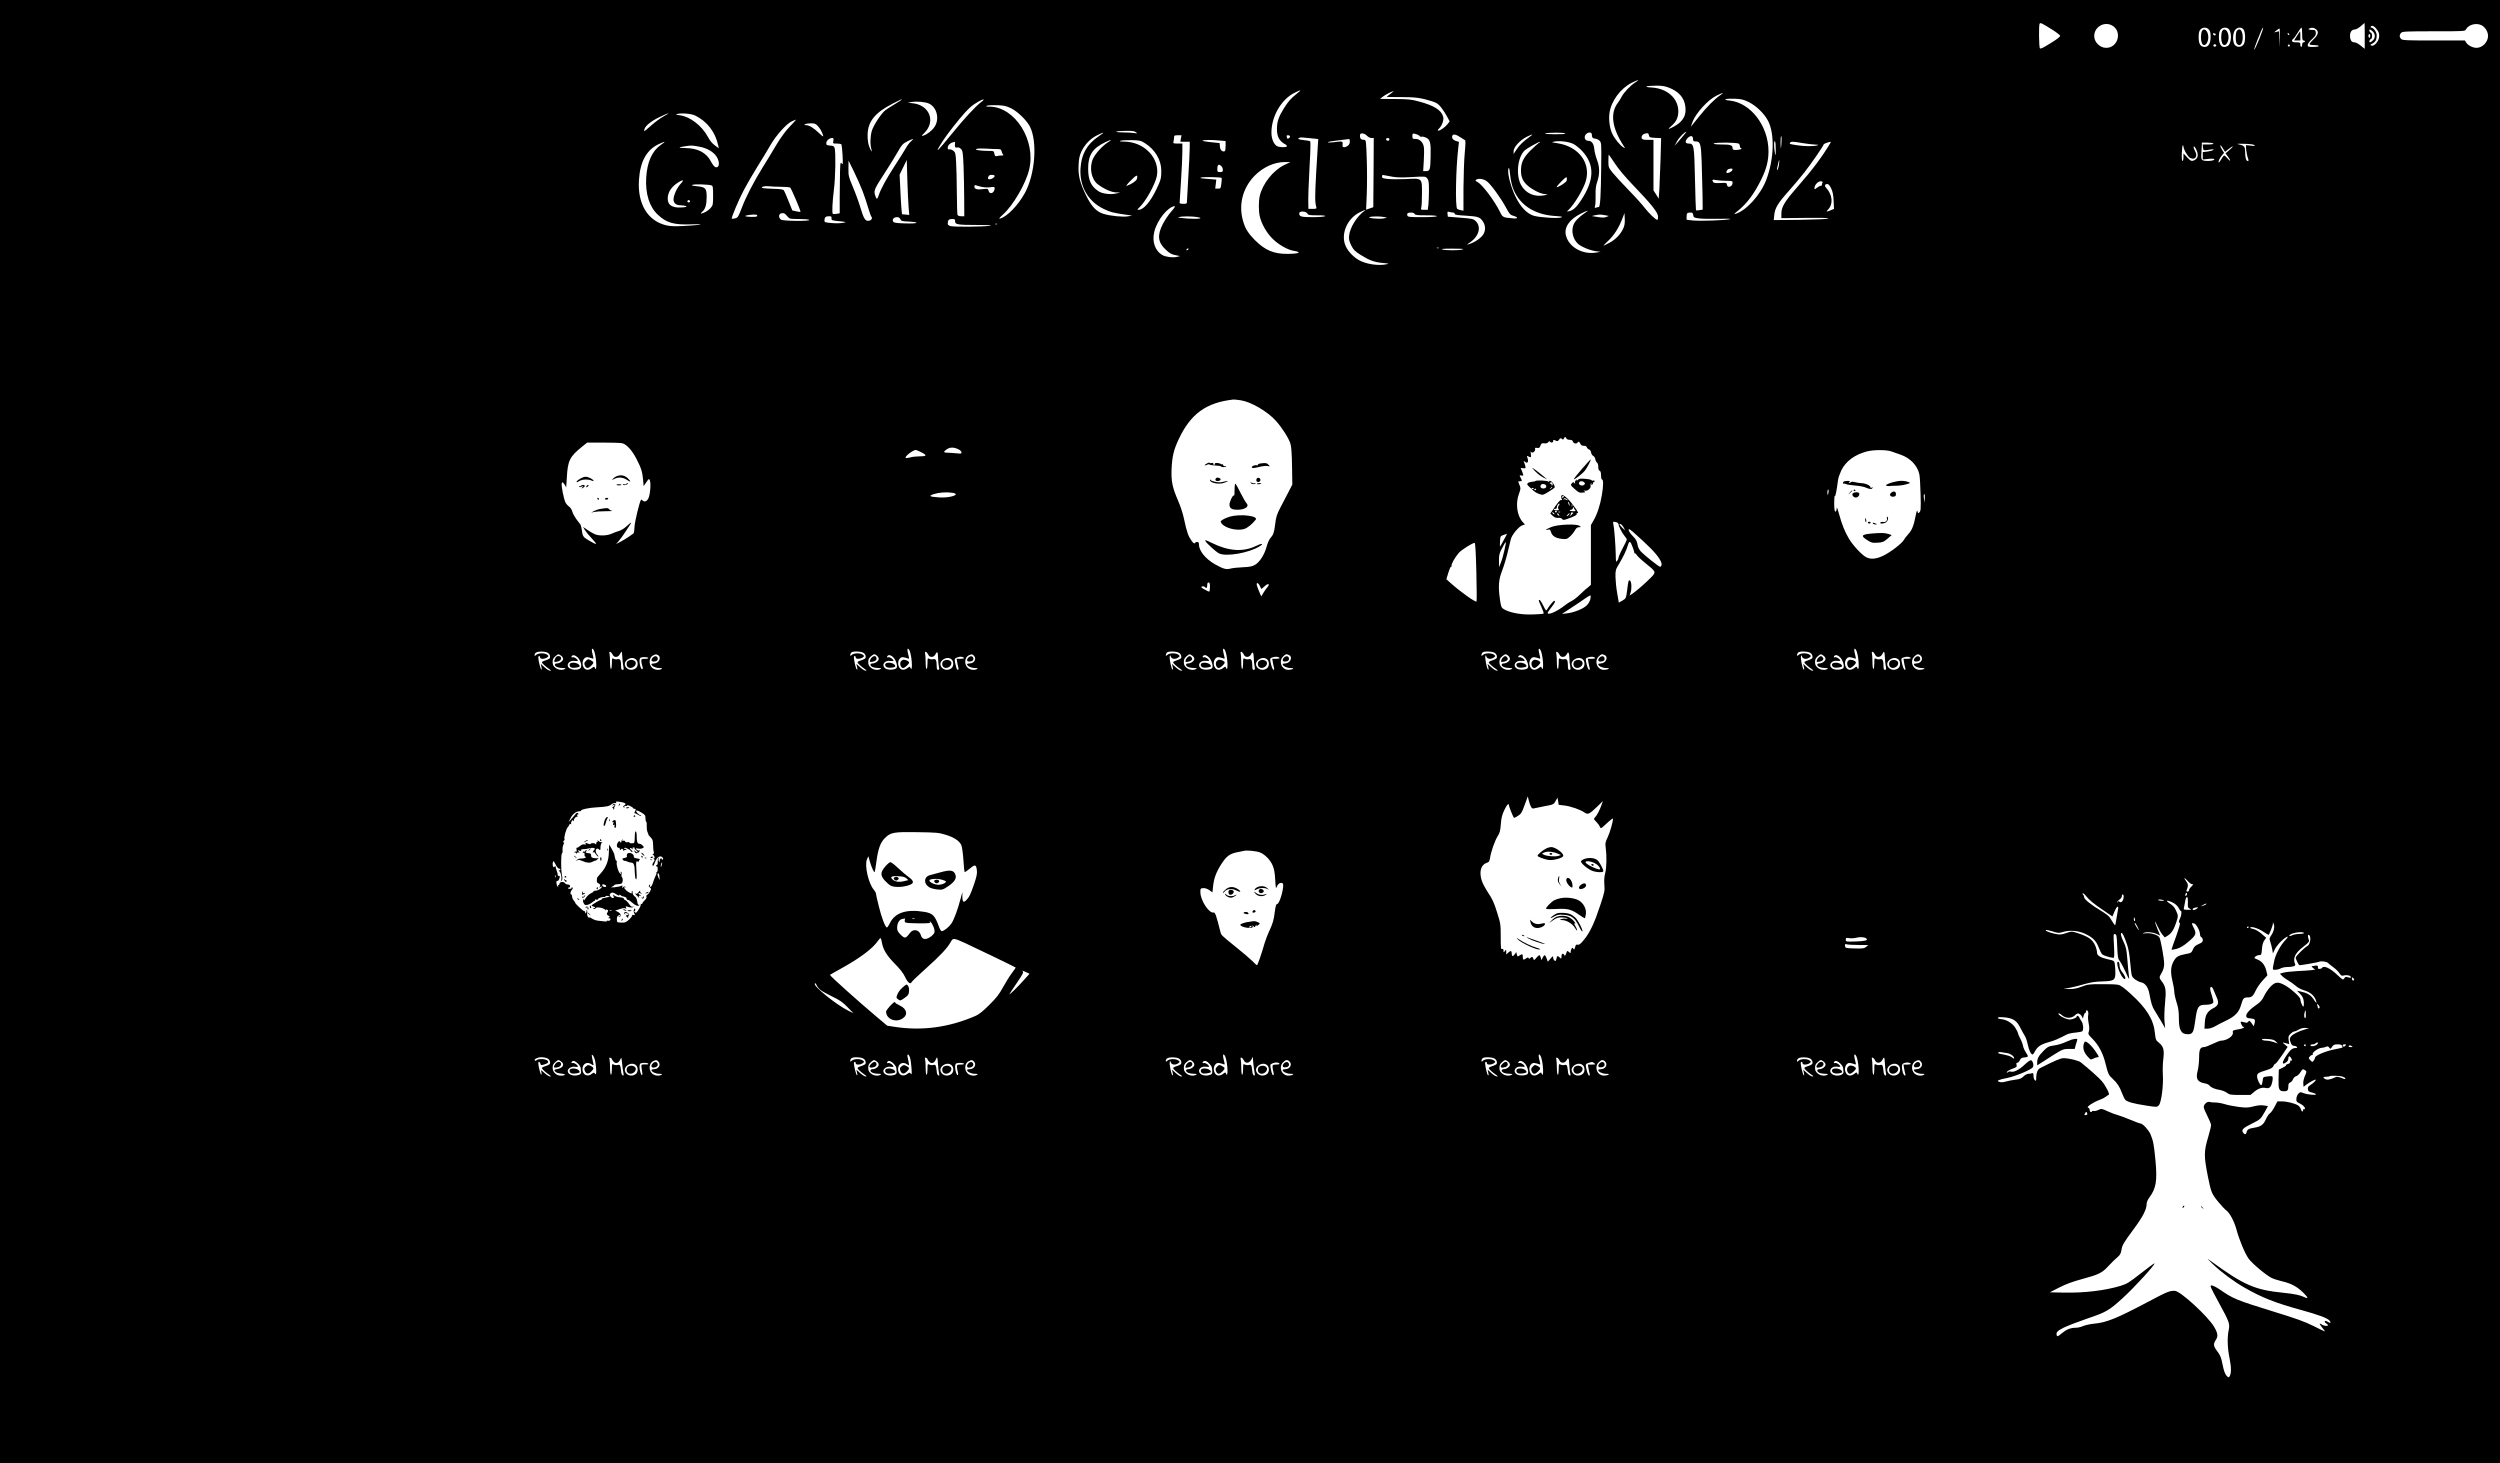<?xml version="1.0" standalone="no"?>
<!DOCTYPE svg PUBLIC "-//W3C//DTD SVG 20010904//EN"
 "http://www.w3.org/TR/2001/REC-SVG-20010904/DTD/svg10.dtd">
<svg version="1.0" xmlns="http://www.w3.org/2000/svg"
 width="2717pt" height="1590pt" viewBox="0 0 2717 1590"
 preserveAspectRatio="xMidYMid meet">

<g transform="translate(0,1590) scale(0.1,-0.1)"
fill="#000000" stroke="none">
<path d="M0 7950 l0 -7950 13585 0 13585 0 0 7950 0 7950 -13585 0 -13585 0 0
-7950z m22292 7635 c54 -33 98 -67 98 -75 0 -8 -37 -38 -83 -66 -107 -67 -125
-76 -137 -69 -11 7 -14 258 -3 269 11 10 20 6 125 -59z m3408 -76 l0 -140 -44
35 c-25 21 -54 36 -69 36 -31 0 -47 25 -47 74 0 40 21 66 54 66 12 0 40 16 62
35 21 19 40 34 42 35 1 0 2 -63 2 -141z m-2749 116 c117 -61 71 -245 -61 -245
-68 0 -130 61 -130 128 0 98 104 161 191 117z m4020 0 c39 -21 69 -71 69 -115
0 -67 -61 -130 -125 -130 -40 0 -92 26 -110 54 l-17 26 -338 0 c-294 0 -341 2
-354 16 -9 8 -16 24 -16 34 0 10 7 26 16 34 13 14 60 16 354 16 332 0 340 0
350 21 28 52 113 74 171 44z m-1154 -27 c35 -39 45 -67 38 -108 -8 -46 -55
-96 -82 -86 -16 7 -15 9 9 22 35 18 48 43 48 89 0 36 -35 85 -60 85 -6 0 -8 5
-5 10 10 16 30 11 52 -12z m-1811 -19 c14 -15 19 -36 19 -78 0 -72 -23 -111
-64 -111 -46 0 -66 32 -66 105 0 48 5 68 19 84 24 27 68 27 92 0z m217 4 c36
-41 28 -161 -13 -183 -58 -31 -95 6 -95 95 0 48 5 68 19 84 23 26 67 27 89 4z
m161 -5 c19 -27 21 -116 4 -153 -21 -46 -91 -45 -109 2 -17 44 -11 118 12 147
26 33 71 35 93 4z m170 -102 c-26 -64 -51 -116 -55 -116 -6 0 20 72 77 209 8
19 17 32 20 29 3 -3 -16 -58 -42 -122z m466 54 c0 -56 3 -70 15 -70 8 0 15 -4
15 -10 0 -5 -7 -10 -15 -10 -9 0 -15 -9 -15 -25 0 -14 -4 -25 -10 -25 -5 0
-10 11 -10 25 0 23 -4 25 -45 25 -48 0 -59 16 -30 40 9 7 30 37 48 67 17 29
35 53 39 53 5 0 8 -31 8 -70z m148 54 c36 -25 28 -62 -23 -110 -25 -23 -45
-46 -45 -53 0 -7 20 -11 50 -11 28 0 50 -4 50 -10 0 -6 -27 -10 -60 -10 -54 0
-60 2 -60 21 0 12 19 39 46 63 38 35 45 48 42 72 -3 26 -6 29 -41 29 -37 0
-49 9 -24 18 23 10 42 7 65 -9z m-390 -96 l-2 -103 -3 88 -4 87 -27 -6 -27 -6
25 21 c14 11 28 21 33 21 4 0 6 -46 5 -102z m1009 70 c29 -27 30 -71 1 -98
-12 -11 -25 -20 -30 -20 -14 0 -9 28 7 34 9 3 15 18 15 36 0 18 -6 33 -15 36
-15 6 -22 34 -8 34 4 0 17 -10 30 -22z m-1706 -33 c-1 -15 -24 -12 -29 3 -3 9
2 13 12 10 10 -1 17 -7 17 -13z m800 2 c-1 -12 -15 -9 -19 4 -3 6 1 10 8 8 6
-3 11 -8 11 -12z m879 -17 c0 -11 -4 -20 -10 -20 -5 0 -10 9 -10 20 0 11 5 20
10 20 6 0 10 -9 10 -20z m-1675 -99 c7 -12 -12 -24 -25 -16 -11 7 -4 25 10 25
5 0 11 -4 15 -9z m799 -12 c-3 -5 -10 -7 -15 -3 -5 3 -7 10 -3 15 3 5 10 7 15
3 5 -3 7 -10 3 -15z m-7115 -397 c-52 -34 -120 -106 -145 -153 -9 -19 -27 -48
-40 -65 -87 -114 -66 -274 63 -471 17 -25 17 -26 -3 -15 -33 18 -91 87 -119
143 -30 58 -44 158 -33 232 18 129 120 266 241 327 76 38 95 39 36 2z m362
-52 c115 -43 176 -113 186 -213 7 -69 -8 -115 -54 -162 -28 -29 -107 -75 -129
-75 -2 0 13 16 35 35 51 46 71 91 71 157 -1 140 -121 247 -290 257 -98 5 -65
19 47 20 59 1 97 -5 134 -19z m-4038 -69 c-65 -52 -93 -84 -142 -162 -55 -89
-73 -142 -73 -219 -1 -85 26 -135 93 -170 11 -6 17 -15 14 -21 -9 -14 -88 -11
-111 6 -34 23 -57 83 -56 147 1 176 109 360 252 430 75 37 80 35 23 -11z
m1019 -1 c-23 -17 -42 -31 -42 -33 0 -1 71 -2 158 -2 158 0 218 -9 337 -46 49
-16 67 -28 98 -67 20 -26 49 -70 64 -99 l28 -52 -21 -28 c-25 -33 -81 -73
-102 -73 -11 0 -8 8 12 28 31 33 50 92 40 125 -21 72 -101 121 -263 164 -83
23 -118 26 -259 27 l-163 1 28 23 c27 22 99 59 117 61 5 1 -10 -13 -32 -29z
m3582 -16 c-58 -39 -146 -127 -231 -234 -42 -52 -80 -99 -84 -104 -4 -5 4 21
19 58 38 92 165 231 254 275 75 38 94 40 42 5z m311 -73 c79 -39 167 -123 208
-200 76 -139 69 -418 -17 -645 -62 -164 -218 -336 -336 -371 -18 -6 -11 4 25
32 100 79 182 190 259 348 54 111 76 198 76 301 0 274 -193 527 -421 551 -90
9 -48 24 58 20 68 -3 92 -9 148 -36z m-9205 26 c0 -2 -33 -23 -72 -47 -40 -24
-88 -54 -106 -68 -44 -34 -128 -162 -147 -224 -17 -59 -20 -147 -5 -197 13
-46 -3 -27 -24 28 -11 28 -17 72 -17 120 0 147 78 246 273 345 87 45 98 50 98
43z m864 -26 c-60 -44 -186 -181 -320 -346 -146 -180 -181 -215 -134 -135 44
76 116 174 220 300 90 108 127 142 203 186 58 33 78 30 31 -5z m-567 -17 c86
-41 116 -168 60 -252 -27 -42 -82 -84 -125 -97 -20 -6 -17 0 16 33 122 122 55
297 -122 319 l-61 7 40 7 c58 10 151 2 192 -17z m888 -49 c73 -35 172 -131
208 -200 84 -167 57 -521 -56 -725 -73 -132 -190 -253 -267 -275 -19 -5 -11 6
32 45 109 98 247 335 283 488 76 315 -152 679 -428 683 -40 0 -47 3 -32 10 11
5 61 7 110 6 74 -3 100 -8 150 -32z m-3772 -89 c-34 -18 -94 -63 -135 -99 -40
-36 -74 -64 -76 -62 -2 2 -1 12 2 22 12 38 73 87 161 129 107 52 136 58 48 10z
m341 9 c130 -63 219 -178 251 -323 l7 -34 -43 32 c-28 20 -55 53 -76 93 -65
121 -195 221 -305 234 -44 6 -49 8 -28 14 43 13 152 4 194 -16z m1032 -118
c-48 -49 -96 -115 -149 -202 -42 -72 -108 -180 -147 -242 -99 -160 -184 -324
-229 -444 -37 -96 -42 -104 -71 -112 -18 -4 -34 -6 -37 -4 -8 8 77 210 132
313 29 56 95 169 145 250 51 82 116 189 144 238 60 104 174 232 231 257 22 10
43 19 46 19 3 0 -26 -33 -65 -73z m300 6 c28 -30 47 -64 59 -103 6 -21 -2 -16
-46 26 -59 56 -105 84 -141 84 -19 0 -20 2 -8 10 8 5 37 10 63 10 40 0 52 -5
73 -27z m3459 -70 c19 -15 18 -15 -14 -9 -18 3 -77 7 -130 7 -116 2 -79 16 44
17 59 1 85 -3 100 -15z m5956 -30 c-17 -21 -47 -56 -66 -78 l-36 -40 27 50
c21 39 79 99 102 104 2 1 -10 -16 -27 -36z m-6363 -16 c-126 -86 -186 -194
-195 -348 -12 -193 82 -358 251 -439 75 -36 109 -45 261 -66 l50 -7 -45 -8
c-54 -10 -194 4 -268 27 -79 25 -130 81 -191 205 -66 138 -84 210 -79 324 3
70 10 103 30 147 36 77 98 142 172 178 84 41 88 37 14 -13z m5072 33 c10 -7
-28 -9 -115 -9 -81 1 -119 4 -100 9 44 11 198 11 215 0z m290 -12 c0 -32 11
-44 39 -45 14 -1 34 -11 45 -23 20 -20 21 -29 18 -273 -3 -327 -11 -447 -27
-447 -8 0 -21 -3 -30 -7 -14 -5 -16 -2 -10 18 5 13 7 65 6 115 -2 70 3 106 19
153 27 81 26 157 -4 234 -13 34 -26 86 -29 115 -5 61 -28 92 -67 92 -36 0 -50
42 -24 71 25 27 64 25 64 -3z m689 -36 l64 -3 -6 -227 c-4 -125 -10 -273 -13
-329 l-7 -102 -28 45 -29 45 0 274 0 275 -60 0 c-47 0 -62 4 -67 16 -9 24 10
48 43 54 25 5 30 2 34 -20 5 -23 10 -25 69 -28z m-3133 23 c13 -14 34 -25 49
-25 l25 0 -2 -376 -3 -376 -39 -13 -39 -14 7 169 c4 93 4 264 0 380 -6 191 -9
210 -25 210 -35 0 -49 12 -49 41 0 25 4 29 26 29 16 0 36 -11 50 -25z m571 -2
c6 -8 16 -12 22 -9 6 4 25 0 44 -7 51 -22 59 -53 55 -211 -3 -146 -7 -156 -57
-156 l-24 0 7 115 c4 64 4 131 0 150 -9 50 -45 85 -89 85 -32 0 -35 2 -35 31
0 29 1 30 33 24 17 -4 37 -14 44 -22z m448 -17 c20 -14 40 -26 46 -28 8 -3 7
-44 -2 -138 -7 -74 -13 -246 -14 -383 l0 -247 -30 6 c-16 3 -34 10 -38 14 -23
21 -15 442 12 667 l7 61 -29 9 c-35 10 -53 33 -43 58 8 22 41 15 91 -19z m744
3 c-66 -47 -108 -89 -140 -138 l-29 -45 0 32 c0 43 69 118 142 155 71 35 80
34 27 -4z m-3785 -14 l-6 -35 51 0 51 0 0 -67 c0 -38 -7 -176 -15 -308 -8
-132 -15 -253 -15 -270 0 -28 -2 -30 -40 -30 -22 -1 -40 4 -40 10 0 5 7 111
15 235 8 124 15 267 15 318 l0 92 -51 0 c-48 0 -51 1 -45 23 3 12 6 32 6 45 0
19 5 22 40 22 l41 0 -7 -35z m1186 21 c0 -8 -7 -16 -15 -20 -8 -3 -15 -4 -15
-2 0 3 -3 11 -6 20 -4 12 0 16 15 16 12 0 21 -6 21 -14z m4380 -25 c0 -24 4
-28 27 -28 53 0 60 -25 67 -225 3 -101 7 -258 9 -350 l2 -166 -34 -6 c-19 -3
-37 -4 -39 -1 -2 2 -7 154 -11 338 -8 373 -11 387 -71 387 -36 0 -40 25 -10
58 31 33 60 29 60 -7z m962 -23 c-5 -95 -9 -104 -11 -25 0 42 2 77 7 77 4 0 6
-24 4 -52z m-5091 27 l56 -6 -3 -42 c-2 -23 -11 -171 -20 -329 -14 -260 -14
-313 2 -370 5 -15 -2 -18 -40 -18 l-46 0 -1 38 c-3 79 3 232 15 455 8 128 10
236 6 240 -4 5 -35 11 -69 14 -58 6 -76 15 -48 26 12 5 27 5 148 -8z m-5214
-25 c-6 -30 -6 -30 38 -30 24 0 47 -4 50 -10 3 -5 9 -58 12 -117 5 -100 4
-106 -11 -88 -14 18 -16 3 -18 -195 -2 -118 -3 -245 -2 -282 l0 -66 -35 -6
c-19 -3 -37 -3 -40 0 -10 10 -5 125 12 264 17 134 21 402 8 450 -6 21 -14 26
-49 28 -37 3 -42 6 -42 27 0 26 33 55 63 55 16 0 18 -5 14 -30z m6043 15 c0
-8 -6 -15 -14 -15 -17 0 -28 14 -19 24 12 12 33 6 33 -9z m-5198 -20 c-17 -14
-45 -51 -62 -83 -18 -31 -72 -118 -121 -192 -89 -138 -147 -245 -169 -312 -6
-21 -16 -38 -20 -38 -5 0 -14 19 -21 43 -13 50 -6 65 122 262 43 66 99 158
126 205 43 76 54 88 102 113 68 34 81 34 43 2z m4768 -4 c0 -20 -8 -35 -22
-45 -30 -22 -60 -21 -57 2 4 47 2 48 -58 41 -77 -10 -108 -10 -100 -3 4 4 55
12 114 19 59 7 111 13 116 14 4 0 7 -12 7 -28z m-2631 -9 c-60 -39 -136 -123
-161 -179 -42 -95 -17 -222 53 -276 66 -50 149 -87 198 -88 l46 -1 -40 -10
c-65 -16 -157 -4 -199 25 -80 54 -110 122 -110 247 0 146 49 220 189 286 68
32 78 30 24 -4z m409 -11 c105 -67 172 -180 173 -292 1 -83 -5 -107 -54 -208
-65 -135 -139 -221 -192 -221 -18 0 -17 2 7 25 68 63 171 248 190 339 38 191
-132 374 -351 377 -50 1 -60 3 -41 10 14 4 68 7 121 6 89 -2 99 -5 147 -36z
m805 32 l67 -6 0 -53 c0 -58 -9 -70 -39 -54 -13 7 -21 23 -23 48 l-3 37 -100
10 c-55 6 -93 13 -85 17 20 9 100 9 183 1z m3846 -37 c25 -13 67 -46 93 -74
142 -152 138 -318 -13 -545 -47 -71 -83 -103 -125 -112 -29 -6 -29 -6 -9 12
62 57 164 226 190 317 56 195 -77 373 -306 409 -68 10 -71 12 -39 18 59 12
158 0 209 -25z m2200 -59 c-1 -74 -2 -78 -10 -37 -11 66 -11 132 1 125 6 -3 9
-43 9 -88z m-12115 50 c-97 -67 -151 -188 -161 -358 -10 -175 34 -316 127
-403 94 -88 174 -111 364 -104 82 3 116 2 91 -3 -22 -5 -101 -11 -175 -15
-108 -5 -148 -3 -197 9 -197 51 -305 234 -289 489 13 205 84 332 220 394 71
32 76 29 20 -9z m3195 16 c-4 -41 1 -50 24 -46 15 3 30 -3 42 -17 18 -19 21
-42 27 -184 3 -88 7 -248 7 -353 l1 -193 -34 0 c-22 0 -36 6 -40 16 -3 9 -6
118 -7 242 -1 125 -4 274 -8 330 -5 94 -8 106 -30 124 -14 10 -33 17 -43 15
-13 -4 -18 1 -18 17 0 25 24 51 55 59 11 2 21 5 23 6 2 0 2 -7 1 -16z m6346 4
c-11 -7 -52 -43 -91 -82 -79 -79 -104 -132 -104 -222 0 -85 35 -141 120 -195
62 -39 109 -57 154 -59 24 -1 19 -4 -21 -12 -107 -20 -201 21 -251 111 -60
108 -40 305 40 379 23 21 153 94 166 92 4 0 -2 -6 -13 -12z m2865 -2 c47 -8
108 -15 135 -16 40 -1 45 -3 25 -9 -38 -12 -142 -11 -223 2 -81 13 -81 13 -72
27 8 15 34 14 135 -4z m304 3 c-91 -153 -195 -291 -358 -478 -142 -162 -176
-219 -176 -293 l0 -48 260 3 c172 2 256 0 249 -7 -6 -6 -127 -11 -301 -14
l-291 -3 6 57 c7 74 42 131 158 260 49 55 125 145 168 200 76 97 211 292 211
306 0 3 15 11 33 17 44 14 49 14 41 0z m-996 -10 c7 -7 12 -20 12 -30 0 -10 6
-18 13 -18 8 0 7 -4 -3 -10 -8 -5 -32 -10 -52 -10 -30 0 -38 4 -38 18 0 34
-21 42 -118 42 -59 0 -91 4 -87 10 9 15 258 13 273 -2z m5157 2 c4 -6 -17 -10
-55 -10 l-61 0 3 -32 c3 -36 3 -36 88 -22 25 4 32 3 24 -5 -6 -7 -34 -14 -62
-18 l-52 -6 0 -40 0 -40 60 6 c32 4 61 3 64 -2 14 -22 -115 -29 -133 -7 -7 8
-10 34 -7 62 2 27 4 66 5 87 l1 37 59 0 c33 0 63 -4 66 -10z m446 -17 c10 -10
2 -11 -39 -6 l-52 6 0 -29 c1 -33 14 -101 25 -126 5 -13 3 -18 -8 -18 -15 0
-27 40 -27 94 0 61 -9 73 -58 84 -42 10 -37 11 50 9 61 -1 102 -7 109 -14z
m-16906 -16 c87 -15 157 -55 192 -108 40 -61 32 -130 -13 -115 -11 3 -32 31
-48 62 -50 96 -143 144 -281 145 -77 1 -79 8 -3 19 74 11 75 11 153 -3z
m16135 2 c0 -32 46 -111 72 -125 55 -28 87 17 53 76 -8 14 -14 31 -15 39 0 26
26 -7 39 -49 13 -44 4 -72 -29 -90 -30 -16 -41 -12 -82 32 l-38 41 0 -41 c0
-23 -5 -42 -10 -42 -7 0 -10 31 -8 85 2 47 6 85 11 85 4 0 7 -5 7 -11z m430
-24 l22 -35 38 30 c55 43 63 36 11 -9 l-44 -38 28 -37 c34 -45 27 -59 -8 -16
-14 16 -30 30 -35 30 -4 0 -19 -18 -31 -41 -13 -22 -25 -38 -28 -35 -8 8 8 45
33 75 l25 30 -21 33 c-19 32 -25 48 -16 48 2 0 14 -16 26 -35z m-13323 -5 c38
0 43 -3 49 -27 4 -16 12 -31 18 -35 6 -4 -2 -8 -19 -8 -16 0 -39 -3 -51 -6
-17 -5 -22 0 -27 25 -6 31 -7 31 -69 31 -35 0 -81 3 -103 7 -67 11 -11 24 80
18 44 -3 99 -5 122 -5z m6711 -153 c38 -59 111 -146 199 -238 200 -208 273
-299 273 -344 0 -19 -4 -35 -8 -35 -17 0 -94 74 -139 133 -26 34 -104 121
-174 192 -69 72 -147 156 -173 188 -45 56 -46 60 -46 127 0 39 2 70 4 70 2 0
30 -42 64 -93z m-7673 -482 l7 -81 -40 4 -39 4 -7 71 c-3 40 -9 137 -12 215
l-7 144 39 80 39 80 6 -218 c4 -121 10 -255 14 -299z m9459 468 c-3 -27 -11
-52 -16 -58 -7 -7 -8 -1 -4 19 4 15 10 41 13 57 9 47 15 33 7 -18z m-9960
-288 c19 -49 46 -130 60 -179 14 -48 31 -95 37 -102 16 -19 -6 -44 -37 -44
-32 0 -49 29 -85 150 -17 57 -53 156 -80 219 -46 109 -49 121 -48 201 l1 85
59 -120 c32 -66 74 -160 93 -210z m4586 283 c-123 -59 -238 -204 -269 -338
-13 -57 -13 -162 0 -220 19 -85 77 -185 144 -249 65 -63 160 -116 225 -127 93
-15 61 -32 -65 -33 -150 -2 -246 39 -355 148 -80 81 -110 130 -135 226 -43
168 3 342 126 471 93 96 216 153 334 153 l60 0 -65 -31z m-686 -14 c9 -8 16
-26 16 -40 0 -20 -5 -24 -30 -24 -27 0 -30 3 -30 33 0 49 16 60 44 31z m3165
-227 c65 -187 229 -299 457 -314 76 -5 92 -8 73 -16 -35 -13 -234 -1 -299 18
-75 23 -142 92 -198 205 -59 121 -99 289 -74 314 4 4 10 -27 14 -71 4 -43 16
-104 27 -136z m2389 186 c-3 -17 -53 -42 -63 -31 -9 9 6 37 23 41 34 9 43 7
40 -10z m-6472 -97 c-5 -21 -52 -54 -106 -74 -18 -7 -6 10 40 57 63 64 79 68
66 17z m-1546 31 c0 -17 -42 -40 -62 -35 -12 2 -13 9 -7 26 6 16 16 22 39 22
18 0 30 -5 30 -13z m4325 -8 c45 -8 114 -9 195 -4 163 9 162 10 183 -16 14
-17 17 -41 17 -128 0 -58 -3 -130 -6 -158 l-7 -53 -39 0 c-37 0 -38 1 -31 28
4 15 7 82 7 148 1 170 4 168 -170 158 -72 -3 -161 -3 -198 1 -57 6 -66 9 -66
27 0 16 5 19 23 14 12 -3 54 -11 92 -17z m1891 -44 c-6 -16 -71 -60 -103 -69
-14 -5 -1 14 40 56 49 50 63 60 65 45 2 -10 1 -25 -2 -32z m-3749 32 c2 -2 1
-30 -3 -61 -7 -54 -8 -56 -37 -56 l-30 0 6 49 6 49 -97 8 c-75 6 -90 9 -67 15
28 8 214 4 222 -4z m2882 -37 c40 -28 154 -184 207 -284 38 -71 47 -81 80 -91
57 -16 55 -34 -3 -28 -112 10 -111 9 -144 76 -62 123 -188 289 -241 319 -27
15 -28 17 -11 27 25 15 77 7 112 -19z m2604 5 c61 0 67 -2 67 -21 0 -43 -56
-63 -62 -21 -3 21 -7 22 -72 18 -50 -2 -71 0 -77 10 -16 26 -9 31 34 22 23 -4
72 -8 110 -8z m-11365 -32 c-39 -40 -78 -126 -78 -170 0 -40 27 -63 74 -64 23
0 50 -4 61 -8 33 -13 -79 -23 -124 -11 -53 14 -74 41 -74 94 1 66 37 122 108
170 58 39 76 33 33 -11z m12408 11 c-3 -9 -6 -20 -6 -25 0 -5 -6 -9 -14 -9 -7
0 -25 -9 -40 -21 -25 -20 -26 -20 -26 -1 0 31 38 72 67 72 19 0 24 -4 19 -16z
m-12073 -29 c15 -6 17 -21 17 -110 0 -98 -1 -105 -27 -136 -25 -29 -77 -59
-104 -59 -6 0 0 9 14 20 32 26 47 75 47 160 0 93 -12 107 -103 116 -52 5 -66
9 -52 15 22 10 180 5 208 -6z m12168 -32 c17 -35 24 -71 27 -135 l4 -88 -35
-15 c-49 -20 -54 -19 -29 8 57 60 48 159 -20 234 -22 24 -17 43 12 43 12 0 26
-16 41 -47z m-9232 16 c25 -6 67 -7 93 -4 41 6 48 4 48 -10 0 -52 -54 -76 -66
-29 -6 24 -9 25 -59 19 -65 -9 -95 0 -95 27 0 15 4 18 17 14 9 -4 37 -11 62
-17z m-2179 1 c47 0 91 -4 98 -9 11 -7 112 -243 112 -262 0 -3 -20 -2 -45 4
l-44 10 -41 101 c-22 56 -45 108 -50 116 -7 11 -34 16 -112 18 -57 2 -110 5
-118 8 -32 11 15 25 65 20 28 -3 88 -6 135 -6z m-990 -161 c0 -5 -7 -9 -15 -9
-15 0 -20 12 -9 23 8 8 24 -1 24 -14z m5231 -106 c-28 -31 -69 -92 -92 -135
-64 -124 -56 -200 28 -279 45 -43 64 -54 118 -64 l40 -8 -35 -9 c-42 -10 -114
-1 -151 17 -84 44 -122 148 -94 257 32 129 150 274 223 277 8 1 -9 -25 -37
-56z m2094 2 c-81 -60 -154 -179 -163 -267 -4 -38 1 -59 23 -104 23 -47 38
-63 99 -102 94 -60 155 -83 246 -90 58 -5 68 -8 45 -13 -92 -21 -232 0 -310
46 -56 33 -111 90 -137 144 -64 130 11 309 156 377 58 27 69 30 41 9z m2394
-24 c-55 -36 -105 -87 -118 -124 -21 -54 -13 -119 18 -169 23 -36 43 -53 95
-77 36 -18 91 -35 123 -40 l58 -8 -48 -8 c-146 -24 -293 57 -327 181 -26 90
34 179 162 243 77 39 96 40 37 2z m-3011 -1 c11 -18 23 -20 110 -20 66 0 92
-3 82 -10 -8 -5 -69 -10 -135 -10 -125 0 -145 6 -145 42 0 27 71 25 88 -2z
m1585 10 c9 0 17 -6 17 -14 0 -10 29 -15 123 -20 133 -8 155 -16 187 -69 24
-38 26 -87 5 -127 -22 -43 -98 -96 -165 -115 -23 -6 -22 -5 5 13 108 69 140
177 70 242 -23 21 -40 25 -163 34 l-137 11 -3 29 c-3 26 -1 28 20 23 13 -4 31
-7 41 -7z m-7235 -42 c23 -27 26 -28 127 -28 59 0 107 -4 110 -10 10 -16 -287
-13 -307 3 -30 22 -27 64 5 69 28 5 36 1 65 -34z m6816 27 c4 -12 28 -15 126
-15 78 0 119 -4 115 -10 -4 -6 -68 -10 -160 -10 -130 0 -154 2 -159 16 -9 24
2 34 39 34 20 0 35 -6 39 -15z m3028 -12 c3 -25 8 -29 58 -36 30 -5 127 -7
215 -5 100 3 147 1 125 -4 -52 -13 -326 -22 -403 -14 l-67 8 0 32 c0 40 6 46
41 46 23 0 28 -5 31 -27z m-760 -145 c-29 -64 -83 -121 -150 -156 -33 -18 -62
-32 -65 -32 -3 0 21 26 55 57 62 60 111 137 150 238 l23 60 3 -62 c2 -46 -2
-75 -16 -105z m-9412 138 c0 -11 -15 -14 -69 -13 -70 2 -82 12 -26 20 66 9 95
7 95 -7z m9215 5 l40 -8 -27 -11 c-19 -8 -45 -8 -85 -2 -32 6 -62 11 -68 11
-13 2 54 16 80 17 11 1 38 -3 60 -7z m-8408 -33 c-2 -22 3 -24 83 -32 85 -9
85 -9 40 -18 -25 -5 -80 -6 -122 -2 -66 5 -78 9 -78 24 0 37 12 50 46 50 29 0
33 -3 31 -22z m3973 13 c83 -14 16 -24 -108 -16 -77 6 -109 11 -92 16 33 9
143 10 200 0z m2035 0 l30 -7 -39 -8 c-48 -9 -180 3 -151 15 24 9 118 9 160 0z
m-5260 -23 c9 -21 18 -23 93 -26 45 -2 82 -7 82 -13 0 -6 -46 -9 -121 -7 -101
3 -124 6 -132 20 -15 23 8 48 42 48 18 0 29 -7 36 -22z m595 -23 c0 -35 27
-40 239 -40 133 0 172 -2 140 -8 -56 -12 -395 -15 -431 -4 -18 5 -28 14 -28
26 0 38 11 51 46 51 30 0 34 -3 34 -25z m457 -31 c-3 -3 -12 -4 -19 -1 -8 3
-5 6 6 6 11 1 17 -2 13 -5z m4800 -260 c-3 -3 -12 -4 -19 -1 -8 3 -5 6 6 6 11
1 17 -2 13 -5z m-2722 -14 c-3 -5 -11 -10 -16 -10 -6 0 -7 5 -4 10 3 6 11 10
16 10 6 0 7 -4 4 -10z m2980 -1 c-38 -12 -180 -12 -220 0 -21 6 11 9 110 9
102 0 132 -2 110 -9z m-2412 -1639 c111 -16 290 -120 382 -222 69 -76 143
-193 160 -252 10 -35 15 -113 17 -247 l3 -195 -41 -80 c-22 -43 -62 -119 -88
-169 -40 -76 -48 -104 -57 -180 -12 -96 -19 -115 -54 -155 -12 -14 -30 -56
-40 -93 -22 -84 -76 -168 -126 -196 -29 -17 -60 -23 -134 -26 -53 -2 -113 -9
-134 -15 -45 -12 -76 -3 -166 47 -104 59 -175 147 -175 216 0 20 -5 27 -19 27
-11 0 -22 -6 -25 -12 -8 -20 -54 40 -77 102 -11 30 -29 99 -40 155 -12 59 -38
141 -65 202 -64 148 -77 214 -71 353 7 132 23 202 77 316 129 276 298 399 595
432 6 1 41 -3 78 -8z m3541 -415 c3 -9 18 -15 35 -15 21 0 32 -6 36 -20 7 -21
39 -27 50 -10 10 16 19 12 30 -12 7 -16 18 -23 37 -23 18 1 30 -5 34 -17 3 -9
14 -20 24 -23 11 -3 20 -17 22 -33 2 -14 12 -31 23 -37 11 -5 21 -21 23 -35 1
-14 9 -30 17 -36 9 -6 15 -27 15 -48 0 -23 5 -39 15 -42 10 -4 15 -20 15 -50
0 -24 4 -44 9 -44 18 0 18 -67 0 -171 -19 -113 -52 -211 -94 -282 l-25 -44 0
-324 0 -325 -31 -27 c-17 -15 -32 -27 -33 -27 -1 0 -27 -24 -57 -53 -29 -29
-70 -60 -90 -69 -19 -10 -53 -31 -75 -49 -80 -64 -184 -109 -184 -80 0 5 18
32 40 60 39 49 49 71 31 71 -9 0 -57 -59 -77 -93 -10 -18 -14 -15 -38 34 -30
60 -43 76 -52 67 -3 -4 9 -36 27 -72 17 -37 29 -70 25 -74 -4 -4 -59 -9 -121
-10 -122 -4 -244 18 -309 56 -28 17 -32 24 -43 97 -22 150 -17 222 22 323 19
49 46 138 60 198 14 60 30 125 35 145 13 49 85 135 123 149 l30 10 -21 23
c-65 69 -84 203 -44 310 20 54 20 61 7 94 -19 44 -19 43 5 43 24 0 24 3 6 39
-15 27 -14 28 9 23 24 -4 24 -3 13 29 -6 19 -15 39 -19 45 -6 7 1 9 23 6 28
-4 30 -3 26 19 -3 13 -9 33 -14 44 -7 18 -6 19 10 6 26 -22 41 -1 28 38 -10
29 -10 30 8 21 30 -16 33 -12 27 28 -3 20 -3 31 0 25 11 -30 57 3 46 33 -2 7
6 10 22 6 21 -4 28 1 37 25 9 25 15 28 41 25 21 -3 34 1 43 12 8 11 14 13 19
7 9 -16 35 -13 35 4 0 18 5 18 30 5 15 -8 22 -6 34 12 13 18 18 19 30 8 13
-10 17 -9 22 4 8 20 20 21 28 1z m-10263 -52 c46 -9 108 -76 156 -170 51 -99
64 -138 72 -226 l6 -70 29 42 c29 42 30 42 39 19 13 -34 3 -158 -17 -195 -17
-34 -43 -42 -64 -21 -6 6 -13 10 -15 7 -16 -20 -70 -244 -71 -296 -1 -35 -6
-67 -12 -71 -5 -4 -30 -21 -54 -38 -25 -17 -65 -41 -90 -54 l-45 -22 26 28
c15 16 49 63 76 104 79 119 79 121 12 60 -24 -22 -61 -45 -81 -50 -20 -6 -56
-19 -80 -30 -51 -23 -135 -26 -183 -6 -19 8 -56 29 -81 47 l-47 32 19 -33 c10
-17 46 -61 79 -96 64 -68 57 -72 -35 -18 -62 36 -69 46 -77 114 -3 25 -10 52
-16 61 -7 9 -27 35 -45 59 -17 24 -37 60 -42 80 -6 21 -21 45 -35 54 -13 9
-31 29 -39 44 -19 37 -49 190 -41 210 6 15 9 14 26 -7 10 -13 20 -31 21 -40 1
-9 4 38 8 104 10 190 30 231 169 343 l53 42 173 0 c95 0 187 -3 206 -7z m3661
-69 c15 -8 28 -22 28 -31 0 -14 -9 -15 -61 -9 -34 3 -77 6 -95 6 -43 0 -43 12
-1 39 35 23 77 22 129 -5z m-406 -31 c63 -32 56 -43 -30 -43 -32 0 -76 -5 -97
-12 -22 -6 -42 -8 -46 -5 -14 15 77 86 111 87 5 0 33 -12 62 -27z m10539 11
c22 -8 67 -24 100 -35 107 -37 185 -120 205 -216 5 -27 11 -126 13 -221 4
-148 2 -176 -12 -189 -14 -15 -16 -14 -21 8 -5 18 -9 9 -19 -38 -22 -115 -41
-164 -80 -206 -21 -23 -43 -52 -50 -65 -19 -36 -140 -130 -217 -168 -80 -40
-141 -46 -192 -20 -48 25 -144 128 -188 202 -46 78 -75 151 -109 274 -17 61
-24 76 -24 53 -1 -19 -6 -33 -13 -33 -10 0 -13 25 -14 90 0 50 3 86 7 79 6
-10 20 57 35 176 3 22 19 68 35 102 48 99 145 172 279 207 72 19 213 19 265 0z
m-683 -444 c-2 -16 -6 -30 -8 -30 -2 0 -4 14 -4 30 0 17 4 30 8 30 5 0 7 -13
4 -30z m-9519 -6 c96 -16 -25 -58 -143 -50 -111 7 -124 16 -59 37 57 18 138
23 202 13z m10566 -61 l-2 -48 -6 40 c-7 38 -5 55 5 55 2 0 3 -21 3 -47z
m-3351 -259 c12 -4 22 -13 22 -20 0 -22 38 -96 65 -128 14 -16 25 -33 25 -38
0 -9 -12 -35 -64 -134 -14 -29 -26 -58 -26 -66 0 -8 -7 -23 -15 -34 -13 -17
-14 -11 -15 66 -2 102 -16 294 -26 333 -7 28 -3 31 34 21z m79 -58 l15 -31
-31 29 c-33 32 -40 49 -16 39 9 -3 23 -20 32 -37z m293 -226 c84 -84 128 -154
117 -184 -4 -9 -10 -16 -15 -16 -13 0 -173 127 -208 165 -21 23 -34 49 -38 80
-6 35 -17 55 -52 90 -24 25 -44 54 -44 66 0 17 15 8 77 -48 43 -37 116 -106
163 -153z m-1596 93 c-20 -38 -38 -70 -41 -73 -2 -2 -3 22 -1 54 3 58 4 60 38
72 19 7 36 13 38 13 2 1 -13 -29 -34 -66z m1401 -83 c9 -25 17 -50 17 -57 1
-7 4 -10 8 -8 4 2 13 -6 19 -18 7 -12 50 -53 97 -90 114 -92 115 -94 56 -154
-59 -61 -165 -152 -203 -177 l-29 -18 10 27 c15 39 13 120 -4 134 -16 13 -20
0 -31 -94 -12 -95 -14 -101 -54 -123 l-38 -21 -17 100 c-10 54 -18 134 -19
177 -1 72 1 81 35 137 50 84 83 152 99 207 16 56 28 51 54 -22z m-1395 -30
c-10 -47 -27 -107 -39 -135 l-20 -50 0 70 c-1 54 4 80 22 115 60 116 63 116
37 0z m-305 -236 c4 -173 5 -318 2 -321 -12 -11 -172 103 -280 199 l-48 43 22
72 c13 42 26 70 32 66 6 -3 7 -1 3 6 -9 13 33 89 77 141 28 33 149 110 173
110 8 0 13 -95 19 -316z m-2895 -164 c0 -27 -4 -50 -9 -50 -5 0 -28 11 -52 25
-35 19 -40 25 -25 31 9 4 22 2 29 -5 18 -18 27 -13 27 19 0 20 5 30 15 30 11
0 15 -12 15 -50z m557 -19 c2 -3 18 10 37 28 38 36 63 26 29 -12 -11 -12 -30
-39 -43 -61 l-23 -38 -14 33 c-35 80 -42 108 -30 112 7 2 19 -10 27 -27 8 -17
16 -33 17 -35z m3578 -108 c-4 -22 -20 -52 -38 -70 -36 -38 -141 -81 -218 -89
l-54 -6 95 62 c52 34 120 79 150 101 30 21 59 38 64 39 4 0 5 -17 1 -37z
m-10825 -577 c25 -75 28 -236 4 -172 -5 14 -9 13 -31 -4 -34 -26 -68 -25 -87
2 -34 49 -6 124 43 115 14 -2 35 -8 45 -12 17 -7 18 -5 12 20 -16 64 -18 85
-8 85 6 0 16 -15 22 -34z m3430 0 c25 -75 28 -236 4 -172 -5 14 -9 13 -31 -4
-34 -26 -68 -25 -87 2 -34 49 -6 124 43 115 14 -2 35 -8 45 -12 17 -7 18 -5
12 20 -16 64 -18 85 -8 85 6 0 16 -15 22 -34z m3430 0 c25 -75 28 -236 4 -172
-5 14 -9 13 -31 -4 -34 -26 -68 -25 -87 2 -34 49 -6 124 43 115 14 -2 35 -8
45 -12 17 -7 18 -5 12 20 -16 64 -18 85 -8 85 6 0 16 -15 22 -34z m3430 0 c25
-75 28 -236 4 -172 -5 14 -9 13 -31 -4 -34 -26 -68 -25 -87 2 -34 49 -6 124
43 115 14 -2 35 -8 45 -12 17 -7 18 -5 12 20 -16 64 -18 85 -8 85 6 0 16 -15
22 -34z m3430 0 c25 -75 28 -236 4 -172 -5 14 -9 13 -31 -4 -34 -26 -68 -25
-87 2 -34 49 -6 124 43 115 14 -2 35 -8 45 -12 17 -7 18 -5 12 20 -16 64 -18
85 -8 85 6 0 16 -15 22 -34z m-14230 -9 c15 -7 26 -23 28 -38 3 -26 -4 -31
-70 -53 -10 -3 -18 -10 -18 -15 0 -9 37 -43 80 -73 20 -14 22 -17 8 -17 -10
-1 -37 16 -59 36 l-42 38 8 -35 c5 -23 4 -32 -3 -25 -10 10 -32 101 -32 130 0
8 5 15 10 15 6 0 10 -7 10 -15 0 -10 10 -15 28 -15 16 0 37 7 48 15 19 15 19
15 0 30 -26 20 -95 19 -118 -2 -16 -15 -18 -15 -18 0 0 9 8 21 18 26 24 14 92
13 122 -2z m709 -23 c16 -35 61 -30 79 9 8 16 16 27 18 24 3 -2 6 -33 8 -68 2
-35 7 -79 11 -96 6 -27 4 -33 -9 -33 -12 0 -16 10 -16 38 0 65 -9 84 -37 78
-13 -4 -32 -2 -43 4 -19 10 -20 7 -20 -50 0 -33 -4 -60 -10 -60 -6 0 -10 31
-10 73 0 39 -3 82 -6 95 -9 31 19 20 35 -14z m2721 23 c15 -7 26 -23 28 -38 3
-26 -4 -31 -70 -53 -10 -3 -18 -10 -18 -15 0 -9 37 -43 80 -73 20 -14 22 -17
8 -17 -10 -1 -37 16 -59 36 l-42 38 8 -35 c5 -25 4 -32 -4 -25 -6 6 -15 35
-21 64 -13 67 -13 81 0 81 6 0 10 -7 10 -15 0 -10 10 -15 28 -15 16 0 37 7 48
15 19 15 19 15 0 30 -26 20 -95 19 -118 -2 -15 -13 -18 -14 -18 -2 0 8 5 20
12 27 16 16 96 15 128 -1z m709 -23 c14 -33 60 -30 77 4 20 40 28 29 29 -38 1
-36 5 -80 9 -97 6 -27 4 -33 -8 -33 -12 0 -16 10 -16 38 0 65 -9 84 -37 78
-13 -4 -32 -2 -43 4 -19 10 -20 7 -20 -50 0 -33 -4 -60 -10 -60 -6 0 -10 31
-10 73 0 39 -3 82 -6 95 -9 31 19 20 35 -14z m2721 23 c15 -7 26 -23 28 -38 3
-26 -4 -31 -70 -53 -10 -3 -18 -10 -18 -15 0 -9 37 -43 80 -73 20 -14 22 -17
8 -17 -10 -1 -37 16 -59 36 l-42 38 8 -35 c5 -25 4 -32 -4 -25 -13 13 -34 120
-28 143 4 14 6 13 12 -5 9 -27 51 -31 81 -8 19 15 19 15 0 30 -26 20 -95 19
-118 -2 -15 -13 -18 -14 -18 -2 0 8 5 20 12 27 16 16 96 15 128 -1z m709 -23
c14 -33 60 -30 77 4 18 36 28 22 30 -38 0 -30 4 -72 9 -92 6 -31 4 -38 -9 -38
-12 0 -16 10 -16 38 0 65 -9 84 -37 78 -13 -4 -32 -2 -43 4 -19 10 -20 7 -20
-50 0 -33 -4 -60 -10 -60 -6 0 -10 31 -10 73 0 39 -3 82 -6 95 -9 31 19 20 35
-14z m2721 23 c15 -7 26 -23 28 -38 3 -26 -4 -31 -70 -53 -10 -3 -18 -10 -18
-15 0 -9 37 -43 80 -73 20 -14 22 -17 8 -17 -10 -1 -37 16 -59 36 l-42 38 8
-35 c5 -25 4 -32 -4 -25 -13 13 -34 120 -28 143 4 14 6 13 12 -5 9 -27 51 -31
81 -8 19 15 19 15 0 30 -26 20 -95 19 -118 -2 -15 -13 -18 -14 -18 -2 0 8 5
20 12 27 16 16 96 15 128 -1z m709 -23 c14 -33 60 -30 77 4 18 36 28 22 30
-38 0 -30 4 -72 9 -92 6 -31 4 -38 -9 -38 -12 0 -16 10 -16 38 0 65 -9 84 -37
78 -13 -4 -32 -2 -43 4 -19 10 -20 7 -20 -50 0 -33 -4 -60 -10 -60 -6 0 -10
31 -10 73 0 39 -3 82 -6 95 -9 31 19 20 35 -14z m2721 23 c15 -7 26 -23 28
-38 3 -26 -4 -31 -70 -53 -10 -3 -18 -10 -18 -15 0 -9 37 -43 80 -73 20 -14
22 -17 8 -17 -10 -1 -37 16 -59 36 l-42 38 8 -35 c5 -25 4 -32 -4 -25 -13 13
-34 120 -28 143 4 14 6 13 12 -5 9 -27 51 -31 81 -8 19 15 19 15 0 30 -26 20
-95 19 -118 -2 -15 -13 -18 -14 -18 -2 0 8 5 20 12 27 16 16 96 15 128 -1z
m709 -23 c16 -35 61 -30 79 9 18 38 24 30 27 -40 1 -32 6 -75 10 -95 6 -31 4
-38 -9 -38 -12 0 -16 10 -16 38 0 65 -9 84 -37 78 -13 -4 -32 -2 -43 4 -19 10
-20 7 -20 -50 0 -33 -4 -60 -10 -60 -6 0 -10 31 -10 73 0 39 -3 82 -6 95 -9
31 19 20 35 -14z m-14281 -10 c12 -8 22 -24 22 -34 0 -23 -36 -50 -67 -50 -32
0 -30 -28 3 -40 14 -6 42 -10 62 -10 28 0 33 -3 22 -10 -27 -18 -78 -11 -106
14 -21 18 -28 32 -28 61 0 29 7 43 28 61 32 28 35 29 64 8z m1053 6 c42 -23
10 -90 -43 -90 -15 0 -28 -4 -28 -9 0 -19 45 -41 85 -41 29 0 36 -3 25 -10
-28 -18 -80 -11 -105 15 -40 40 -30 116 18 135 29 11 26 11 48 0z m2381 -7
c10 -9 18 -24 18 -34 0 -22 -37 -49 -67 -49 -32 0 -30 -28 3 -40 14 -6 42 -10
62 -10 28 0 33 -3 22 -10 -27 -18 -78 -11 -106 14 -21 18 -28 32 -28 61 0 29
7 43 28 61 32 28 43 30 68 7z m1052 1 c33 -32 5 -84 -46 -84 -15 0 -28 -4 -28
-9 0 -19 45 -41 85 -41 29 0 36 -3 25 -10 -28 -18 -80 -11 -105 15 -40 40 -30
116 18 135 31 12 34 12 51 -6z m2374 0 c12 -8 22 -24 22 -34 0 -23 -36 -50
-67 -50 -32 0 -30 -28 3 -40 14 -6 42 -10 62 -10 28 0 33 -3 22 -10 -27 -18
-78 -11 -106 14 -21 18 -28 32 -28 61 0 29 7 43 28 61 32 28 35 29 64 8z
m1053 6 c42 -23 10 -90 -43 -90 -15 0 -28 -4 -28 -9 0 -19 45 -41 85 -41 29 0
36 -3 25 -10 -8 -5 -30 -10 -48 -10 -46 0 -82 38 -82 85 0 25 8 44 25 60 27
28 37 30 66 15z m2381 -7 c10 -9 18 -24 18 -34 0 -22 -37 -49 -67 -49 -32 0
-30 -28 3 -40 14 -6 42 -10 62 -10 28 0 33 -3 22 -10 -27 -18 -78 -11 -106 14
-21 18 -28 32 -28 61 0 29 7 43 28 61 32 28 43 30 68 7z m1049 7 c42 -23 10
-90 -43 -90 -15 0 -28 -4 -28 -9 0 -19 45 -41 85 -41 29 0 36 -3 25 -10 -8 -5
-30 -10 -48 -10 -46 0 -82 38 -82 85 0 25 8 44 25 60 27 28 37 30 66 15z
m2377 -6 c12 -8 22 -24 22 -34 0 -23 -36 -50 -67 -50 -32 0 -30 -28 3 -40 14
-6 42 -10 62 -10 28 0 33 -3 22 -10 -27 -18 -78 -11 -106 14 -21 18 -28 32
-28 61 0 29 7 43 28 61 32 28 35 29 64 8z m1056 0 c33 -32 5 -84 -46 -84 -15
0 -28 -4 -28 -9 0 -19 45 -41 85 -41 29 0 36 -3 25 -10 -8 -5 -30 -10 -48 -10
-46 0 -82 38 -82 85 0 25 8 44 25 60 28 29 47 31 69 9z m-14601 -14 c27 -22
48 -72 43 -104 -8 -54 -146 -42 -146 13 0 32 35 54 75 48 19 -3 35 -2 35 2 0
16 -40 43 -55 38 -15 -6 -21 4 -8 16 11 12 30 8 56 -13z m3441 -10 c28 -34 44
-96 28 -112 -19 -19 -90 -22 -117 -4 -51 33 -15 93 50 83 19 -3 35 -2 35 2 0
16 -40 43 -55 38 -15 -6 -21 4 -8 16 15 15 43 5 67 -23z m3430 0 c28 -34 44
-96 28 -112 -19 -19 -90 -22 -117 -4 -50 33 -15 92 50 84 19 -2 35 -1 35 2 0
15 -40 42 -55 37 -15 -6 -21 4 -8 16 15 15 43 5 67 -23z m3430 0 c28 -34 44
-96 28 -112 -19 -19 -90 -22 -117 -4 -50 33 -15 92 50 84 19 -2 35 -1 35 2 0
15 -40 42 -55 37 -15 -6 -21 4 -8 16 15 15 43 5 67 -23z m3430 0 c28 -34 44
-96 28 -112 -19 -19 -90 -22 -117 -4 -50 33 -15 92 50 84 19 -2 35 -1 35 2 0
15 -40 42 -55 37 -15 -6 -21 4 -8 16 15 15 43 5 67 -23z m-9528 -1 c3 -5 -14
-9 -37 -9 l-42 0 6 -37 c3 -21 9 -48 13 -60 8 -27 -11 -31 -21 -5 -3 9 -10 37
-15 60 -7 42 -7 44 23 57 30 13 63 10 73 -6z m3430 0 c3 -5 -14 -9 -37 -9
l-42 0 6 -37 c3 -21 9 -48 13 -60 4 -14 2 -23 -4 -23 -11 0 -26 41 -36 96 -4
28 -2 32 27 41 34 10 64 6 73 -8z m3430 0 c3 -5 -14 -9 -37 -9 l-42 0 6 -37
c3 -21 9 -48 13 -60 4 -14 2 -23 -4 -23 -11 0 -26 41 -36 96 -4 28 -2 32 27
41 34 10 64 6 73 -8z m3430 0 c3 -5 -14 -9 -37 -9 l-42 0 6 -37 c3 -21 9 -48
13 -60 4 -14 2 -23 -4 -23 -11 0 -26 41 -36 96 -4 28 -2 32 27 41 34 10 64 6
73 -8z m-13721 1 c4 -6 -10 -10 -34 -10 -37 0 -41 -3 -41 -24 0 -14 5 -37 10
-52 7 -16 7 -31 2 -36 -12 -12 -32 44 -32 88 0 18 6 35 13 37 22 9 76 7 82 -3z
m-133 -17 c26 -23 24 -78 -4 -97 -74 -52 -162 38 -92 93 32 25 71 27 96 4z
m3430 0 c26 -23 24 -78 -4 -97 -74 -52 -162 38 -92 93 32 25 71 27 96 4z
m3430 0 c26 -23 24 -78 -4 -97 -74 -52 -162 38 -92 93 32 25 71 27 96 4z
m3430 0 c26 -23 24 -78 -4 -97 -74 -52 -162 38 -92 93 32 25 71 27 96 4z
m3430 0 c26 -23 24 -78 -4 -97 -74 -52 -162 38 -92 93 32 25 71 27 96 4z
m-3993 -1601 c10 -18 18 -22 34 -17 12 3 65 14 117 24 93 17 95 18 116 55 l21
37 7 -39 6 -39 61 -7 c69 -8 175 -45 219 -76 37 -26 51 -20 138 63 l62 61 -14
-41 c-19 -55 -52 -118 -72 -137 -15 -15 -14 -19 15 -48 17 -17 33 -40 37 -50
3 -10 9 -18 14 -18 5 0 36 26 69 58 34 32 61 52 61 44 0 -35 -34 -153 -59
-204 -24 -51 -27 -64 -20 -110 12 -88 10 -220 -6 -278 -10 -36 -12 -78 -9
-125 6 -65 3 -81 -45 -225 -61 -187 -112 -296 -176 -373 -35 -44 -52 -57 -67
-54 -11 3 -21 0 -24 -9 -15 -50 -15 -49 -25 -34 -8 13 -10 13 -19 0 -5 -8 -10
-24 -10 -34 0 -18 -1 -18 -19 -2 -18 16 -19 16 -30 -16 -11 -29 -13 -31 -22
-15 -13 23 -29 12 -29 -20 0 -25 -1 -25 -18 -10 -25 23 -29 22 -37 -13 -6 -25
-9 -29 -21 -19 -8 6 -14 21 -14 33 -1 19 -4 17 -29 -12 l-29 -34 -13 36 c-16
43 -24 45 -43 9 l-14 -28 -7 28 c-9 34 -17 34 -48 -3 -24 -28 -26 -29 -32 -10
-7 23 -16 25 -34 8 -11 -10 -14 -10 -18 -1 -4 10 -10 9 -26 -2 -31 -21 -37
-19 -37 15 0 34 -6 36 -37 15 -20 -14 -21 -13 -28 12 l-6 26 -15 -22 c-20 -28
-34 -27 -34 2 0 35 -11 40 -37 15 l-23 -21 0 28 c0 28 -1 28 -15 9 -14 -18
-14 -18 -15 5 0 16 -4 21 -15 17 -13 -5 -15 14 -15 133 0 134 -1 144 -40 266
-31 101 -51 145 -94 209 -30 45 -61 103 -70 129 -33 97 -14 176 48 198 30 11
34 17 40 56 9 64 52 187 83 236 22 34 29 58 34 129 5 66 13 101 37 152 29 62
52 85 52 51 0 -13 45 -124 54 -133 2 -2 22 8 43 21 35 22 43 36 73 119 l34 93
11 -45 c6 -25 17 -56 24 -68z m-9856 43 c21 -9 21 -15 0 -30 -13 -9 -13 -14
-3 -20 9 -5 11 -4 6 3 -7 11 6 17 27 13 5 -1 6 3 3 7 -3 5 10 2 29 -6 19 -9
35 -20 35 -24 0 -4 7 -8 15 -8 18 0 18 -5 5 -31 -6 -11 -7 -18 -3 -17 4 1 21
-6 36 -16 15 -10 30 -16 34 -12 3 3 2 6 -4 6 -17 0 -55 38 -49 49 4 6 25 -1
54 -18 42 -25 47 -31 47 -64 0 -21 4 -37 8 -37 5 0 7 -21 6 -47 -1 -27 3 -58
10 -70 6 -13 10 -23 7 -23 -2 0 8 -13 23 -28 24 -24 28 -36 29 -84 0 -32 3
-66 7 -78 4 -13 2 -20 -7 -20 -9 0 -9 -3 -2 -8 17 -11 25 -42 11 -42 -9 0 -9
-2 0 -8 10 -6 10 -12 -2 -28 -16 -21 -20 -44 -7 -44 4 0 14 19 22 42 18 51 54
75 78 52 12 -12 12 -18 2 -27 -10 -9 -11 -9 -6 1 4 7 1 12 -8 12 -10 0 -16 -9
-16 -22 0 -18 -2 -20 -9 -9 -5 8 -7 21 -3 30 3 9 1 12 -3 8 -5 -4 -8 -23 -7
-42 2 -19 -2 -35 -8 -35 -5 0 -10 -5 -10 -11 0 -5 4 -8 9 -5 5 3 9 -10 9 -29
0 -19 -5 -35 -11 -35 -6 0 -7 -3 -4 -6 4 -4 0 -19 -8 -33 -7 -14 -20 -46 -27
-70 -7 -25 -19 -47 -27 -49 -10 -3 -12 0 -7 14 6 16 5 17 -6 6 -11 -11 -10
-16 4 -26 16 -12 17 -16 3 -44 -9 -16 -22 -33 -30 -36 -8 -3 -12 -12 -9 -21 4
-9 -4 -25 -20 -40 -14 -13 -26 -29 -26 -35 0 -6 -5 -8 -12 -4 -7 4 -8 3 -4 -4
7 -12 -39 -92 -54 -92 -5 0 -12 5 -15 10 -3 6 -2 10 4 10 6 0 7 8 4 17 -6 15
-7 14 -13 -3 -4 -10 -4 -27 1 -36 13 -24 11 -28 -6 -22 -9 4 -15 1 -15 -7 0
-7 -16 -28 -36 -46 -32 -28 -44 -32 -83 -30 -45 2 -46 3 -47 35 -1 22 5 36 18
43 11 6 18 6 18 0 0 -5 -7 -12 -15 -14 -11 -4 -10 -4 2 -3 29 2 22 39 -11 55
l-29 15 49 16 c32 11 53 13 62 7 9 -7 11 -6 6 7 -7 19 -8 19 32 7 20 -5 37 -5
45 1 11 8 10 9 -4 4 -12 -4 -24 5 -40 29 -12 19 -30 37 -39 41 -10 3 -18 11
-18 17 0 7 -18 13 -42 15 -23 1 -51 10 -62 20 -11 9 -16 12 -13 5 4 -6 4 -13
0 -16 -5 -2 -2 -2 5 0 7 1 10 -2 7 -7 -9 -15 -26 -12 -41 7 -9 13 -9 22 -2 30
15 18 36 16 69 -8 18 -12 29 -16 29 -8 0 8 4 8 13 1 6 -6 15 -11 19 -12 39 -9
48 -14 48 -26 0 -8 6 -14 14 -14 8 0 28 -13 45 -29 34 -32 68 -44 78 -29 3 6
1 8 -4 5 -6 -4 -13 5 -15 21 -8 47 -12 56 -35 74 -13 11 -20 27 -18 39 2 11 0
17 -6 14 -5 -4 -6 -11 -3 -17 12 -19 -40 3 -63 28 -25 25 -30 40 -11 28 7 -4
8 -3 4 5 -6 9 -11 9 -24 -1 -13 -11 -15 -10 -9 5 5 14 3 16 -11 9 -9 -5 -42
-12 -72 -15 -35 -3 -47 -2 -34 3 12 5 25 13 29 19 3 6 21 11 38 11 18 0 37 4
42 8 15 11 18 51 5 67 -6 8 -9 23 -5 34 3 10 1 22 -4 26 -7 4 -8 -1 -4 -12 6
-15 4 -16 -9 -5 -19 16 -42 95 -35 122 3 11 1 18 -3 15 -7 -5 -14 17 -25 75
-2 10 -54 105 -55 100 -1 -3 -2 -41 -3 -85 -2 -92 -30 -163 -91 -230 -20 -22
-36 -42 -37 -45 -6 -37 -3 -53 10 -58 24 -9 31 -25 18 -42 -11 -13 -10 -13 6
-1 10 8 17 9 17 3 0 -16 -41 -42 -67 -42 -13 0 -23 -4 -23 -9 0 -5 -14 -14
-30 -21 -17 -7 -42 -31 -56 -54 -14 -22 -23 -32 -19 -21 4 14 3 17 -4 9 -8 -7
-7 -18 1 -37 11 -23 17 -26 42 -21 16 3 38 15 50 25 11 11 24 19 28 19 5 0 7
4 4 9 -4 5 3 7 14 4 11 -3 20 -1 20 5 0 10 47 27 68 23 6 -1 12 2 12 7 0 5 12
7 28 4 27 -6 27 -6 -8 -14 -19 -5 -41 -9 -47 -10 -7 -1 -13 -5 -13 -10 0 -4
-4 -8 -9 -8 -13 0 -100 -53 -101 -61 0 -4 10 -10 23 -13 21 -7 21 -7 2 -16
-16 -7 -17 -9 -3 -9 9 -1 20 4 24 10 9 16 84 2 101 -19 8 -9 12 -11 8 -5 -4 9
-1 11 9 7 19 -7 19 -9 6 -34 -8 -15 -6 -21 11 -31 17 -9 19 -13 8 -20 -11 -7
-11 -9 3 -9 12 0 15 -5 11 -16 -3 -9 -13 -14 -24 -11 -11 3 -17 1 -14 -3 3 -5
-9 -7 -27 -4 -18 2 -50 6 -71 8 -21 2 -52 14 -69 26 -17 12 -27 16 -23 9 7
-11 5 -11 -9 0 -12 10 -16 24 -14 43 3 16 0 32 -5 35 -6 3 -7 2 -4 -3 3 -6 2
-16 -4 -24 -7 -13 -9 -12 -9 2 0 10 -4 17 -9 15 -11 -2 -101 81 -101 94 0 4
-7 14 -15 23 -8 8 -16 26 -17 40 -1 14 -6 26 -10 26 -14 0 -9 33 8 51 10 11
12 19 4 24 -6 3 -9 3 -8 -2 3 -9 -5 -13 -28 -13 -8 0 -12 5 -9 10 4 6 10 8 14
6 3 -3 7 3 7 12 0 11 -9 18 -24 19 -13 0 -29 8 -35 17 -14 19 -57 11 -57 -10
0 -8 -5 -14 -11 -14 -5 0 -7 -5 -3 -12 4 -6 3 -8 -3 -5 -16 10 -23 69 -7 63 7
-3 17 8 23 25 8 24 7 29 -5 29 -8 0 -14 6 -13 13 1 6 -4 28 -12 47 -7 19 -12
39 -11 44 2 5 -3 4 -11 -3 -12 -9 -15 -7 -19 12 -3 13 -2 31 2 41 4 13 11 6
28 -29 12 -25 29 -45 37 -45 8 0 15 -4 15 -10 0 -5 -6 -10 -12 -10 -10 0 -9
-3 1 -9 18 -12 31 -86 17 -102 -9 -10 -8 -11 5 -1 13 10 14 20 5 69 -11 67
-10 227 3 231 4 1 7 17 5 34 -2 17 2 44 10 60 8 15 10 26 5 23 -5 -4 -9 -2 -9
4 0 5 5 13 10 16 6 4 8 10 5 15 -9 15 16 108 36 131 10 12 19 26 19 31 0 5 6
6 13 2 6 -4 9 -4 5 1 -4 4 -2 17 3 28 9 16 13 17 21 6 8 -11 9 -11 5 2 -6 17
27 52 38 41 3 -4 3 1 -1 11 -4 11 -1 17 7 17 10 0 10 3 1 12 -9 9 -17 5 -34
-18 -13 -16 -33 -40 -46 -54 l-23 -25 20 41 c22 45 62 77 97 77 13 0 21 3 19
7 -7 12 88 32 170 36 108 6 133 11 161 33 14 11 32 17 41 14 12 -5 14 -3 8 6
-6 10 1 12 31 8 22 -2 47 -8 57 -12z m3494 -347 c89 -27 145 -63 169 -109 9
-19 18 -78 24 -160 4 -72 11 -133 14 -136 3 -3 28 14 56 37 58 49 70 46 77
-22 4 -32 -4 -68 -30 -145 -40 -115 -51 -139 -80 -170 -34 -38 -47 -29 -48 30
l0 52 -19 -71 c-30 -116 -71 -227 -99 -269 -27 -40 -83 -85 -107 -85 -7 0 -22
26 -33 58 -42 114 -66 137 -156 152 -196 32 -319 -9 -375 -125 -12 -25 -26
-45 -31 -45 -17 0 -59 109 -89 234 -17 66 -30 127 -30 134 0 8 -11 27 -24 43
-58 69 -102 263 -74 329 l15 35 17 -60 c19 -64 45 -120 52 -113 2 3 11 54 19
115 18 137 43 208 94 257 62 60 94 66 351 62 205 -3 232 -5 307 -28z m3419
-193 c51 -21 110 -81 134 -138 17 -38 25 -80 29 -157 6 -99 7 -103 19 -73 14
32 40 46 62 33 25 -15 -31 -225 -60 -225 -11 0 -18 -22 -27 -95 -9 -74 -20
-114 -52 -184 -23 -48 -48 -114 -57 -145 -30 -107 -76 -241 -83 -241 -4 0 -27
21 -51 46 -25 25 -109 97 -187 159 -145 117 -151 123 -158 152 -46 183 -59
220 -75 216 -48 -13 -141 127 -144 216 -1 44 0 46 29 49 20 2 44 -6 67 -21
l35 -25 7 66 c9 88 34 155 92 245 55 84 89 109 174 126 30 6 64 13 75 15 32 7
136 -4 171 -19z m-6505 -141 c-5 -16 -10 -21 -10 -12 -1 18 10 51 15 45 2 -1
-1 -16 -5 -33z m-24 -126 l2 -33 -14 30 c-7 17 -11 33 -8 38 9 15 19 -2 20
-35z m-1130 0 c-3 -8 -6 -5 -6 6 -1 11 2 17 5 13 3 -3 4 -12 1 -19z m17788
-78 c15 0 13 -4 -9 -25 -14 -13 -26 -31 -26 -40 0 -8 -7 -15 -16 -15 -12 0
-14 5 -9 18 18 42 17 64 -4 92 -33 45 -24 49 13 8 18 -21 41 -38 51 -38z
m-17237 -17 c6 -19 -35 -16 -42 3 -4 11 0 15 16 12 12 -2 23 -9 26 -15z
m16250 -251 l120 -82 23 55 c13 31 28 54 33 51 6 -2 9 -10 7 -17 -1 -8 -9 -52
-17 -98 -7 -46 -15 -85 -16 -87 -3 -3 -25 28 -60 86 -9 14 -51 46 -95 72 -106
63 -183 125 -183 148 0 10 -5 22 -10 25 -6 4 -8 11 -5 16 4 5 24 -13 45 -39
24 -31 83 -80 158 -130z m923 145 c-8 -8 -11 -7 -11 4 0 20 13 34 18 19 3 -7
-1 -17 -7 -23z m-681 -14 c-1 -40 -25 -70 -44 -54 -11 9 -15 9 -19 -1 -3 -8
-6 -9 -6 -2 -1 7 10 19 24 28 14 9 25 25 25 36 0 11 5 20 10 20 6 0 10 -12 10
-27z m698 -60 c-3 -51 -1 -58 21 -69 22 -11 20 -12 -23 -12 -43 1 -47 3 -41
22 3 12 8 37 11 56 8 50 12 60 24 60 6 0 9 -23 8 -57z m-259 21 c2 -2 -10 -4
-27 -4 -17 0 -34 4 -37 10 -5 9 53 3 64 -6z m96 -24 c26 -13 49 -34 61 -55 10
-19 21 -35 25 -35 12 0 7 -52 -7 -79 -17 -31 -18 -48 -3 -53 6 -2 -11 -60 -40
-142 -28 -76 -51 -141 -51 -146 0 -4 25 0 56 8 41 12 74 32 130 79 83 71 88
86 53 154 -23 46 -22 51 7 43 24 -6 64 -82 64 -120 0 -13 7 -27 15 -30 8 -4
15 -17 15 -30 0 -20 -9 -29 -45 -44 -34 -15 -50 -29 -60 -54 -18 -42 -20 -44
-87 -56 -69 -13 -94 -27 -118 -65 -38 -61 -44 -123 -21 -220 12 -48 21 -103
21 -123 0 -20 11 -72 25 -115 19 -60 25 -99 25 -173 0 -130 25 -174 97 -174
54 0 64 19 82 155 19 144 33 165 108 165 51 0 80 9 87 26 3 7 -4 39 -14 70
-11 32 -20 65 -20 75 0 35 21 30 36 -8 8 -21 24 -59 36 -85 27 -59 17 -88 -41
-117 -60 -31 -85 -73 -89 -153 l-4 -68 34 0 c19 0 55 11 79 25 24 14 80 43
125 64 96 47 137 90 160 169 21 74 29 82 74 82 42 0 58 15 88 80 11 25 43 71
72 103 l52 57 -12 51 c-14 59 -47 101 -92 119 -43 18 -43 17 -25 35 9 8 27 15
40 15 23 0 25 4 30 66 3 45 12 75 26 94 l20 28 -52 45 c-32 27 -67 47 -90 51
-21 4 -35 11 -32 15 10 16 86 -7 140 -43 30 -20 56 -36 59 -36 8 0 50 106 48
125 -2 16 0 16 8 -4 14 -32 3 -84 -26 -126 -21 -32 -22 -38 -10 -72 7 -21 17
-58 21 -82 l7 -43 19 41 c10 23 42 64 70 91 65 62 101 69 42 8 -46 -48 -102
-151 -115 -213 -23 -112 -24 -105 10 -105 16 0 43 7 58 15 16 8 45 15 65 15
66 0 101 11 93 29 -29 67 -2 123 92 195 43 32 63 54 59 63 -13 36 -16 63 -7
63 33 0 24 -103 -11 -121 -31 -16 -127 -111 -127 -126 0 -19 32 -83 42 -83 22
0 203 32 212 37 17 11 79 3 96 -12 8 -8 35 -30 60 -48 25 -18 54 -47 65 -64
15 -24 25 -30 40 -26 27 9 67 5 79 -7 15 -15 1 -21 -27 -11 -21 8 -28 6 -39
-11 -14 -21 -15 -20 -72 33 -83 79 -152 110 -171 79 -7 -12 -46 -14 -44 -2 4
23 -3 31 -23 28 -13 -3 -30 -5 -38 -6 -11 0 -9 -6 8 -20 l23 -19 -43 -5 c-24
-3 -92 -7 -153 -10 -60 -3 -127 -11 -149 -17 l-38 -11 23 -24 c12 -13 43 -36
68 -50 25 -15 62 -41 81 -58 20 -19 60 -40 95 -50 64 -20 106 -56 124 -106 14
-41 7 -38 -28 14 -30 44 -69 66 -141 81 l-35 7 34 -35 c27 -29 35 -46 39 -86
2 -28 0 -51 -5 -51 -10 0 -33 56 -33 81 0 22 -99 112 -161 147 -80 46 -112 43
-165 -13 -23 -25 -54 -70 -68 -100 -19 -40 -39 -64 -73 -88 -78 -52 -125 -103
-121 -129 2 -19 10 -23 46 -26 48 -4 56 -13 44 -56 l-8 -30 -24 34 c-20 29
-25 31 -35 17 -10 -13 -18 -15 -45 -7 -19 5 -35 8 -37 6 -7 -7 17 -56 27 -56
28 0 -5 -19 -43 -25 -69 -11 -75 -14 -70 -38 7 -37 -67 -87 -129 -87 -11 0
-52 -16 -91 -35 -39 -19 -81 -35 -93 -35 -42 0 -54 -25 -54 -114 0 -45 -7
-108 -15 -140 -24 -90 -5 -125 76 -140 21 -3 43 -13 50 -22 19 -24 60 -41 111
-49 26 -4 62 -18 79 -31 30 -22 42 -24 145 -24 l112 0 41 34 c45 38 86 51 129
41 21 -4 33 -1 46 14 20 22 34 105 20 113 -5 3 -29 3 -54 -1 -45 -6 -45 -6
-50 -51 -3 -25 -9 -45 -15 -44 -15 1 -45 65 -45 96 0 32 13 40 103 68 48 15
67 26 75 45 6 14 16 25 22 25 5 0 37 41 71 91 l61 91 -28 24 c-33 26 -32 28
13 15 l32 -9 -6 43 c-5 38 -2 47 20 69 14 14 33 26 41 26 8 0 31 9 50 21 23
13 47 19 73 17 l38 -3 -45 -13 c-70 -20 -133 -52 -152 -77 -16 -21 -16 -28 -4
-62 9 -28 19 -38 35 -39 32 -2 52 -24 22 -24 -37 0 -58 -17 -101 -80 -53 -78
-54 -111 -2 -74 12 8 22 26 22 40 0 29 15 31 30 5 13 -25 13 -34 0 -26 -5 3
-10 -3 -10 -13 0 -13 -9 -22 -26 -26 -15 -4 -23 -10 -20 -13 4 -4 -12 -16 -36
-27 l-42 -21 -3 -102 c-2 -116 5 -133 62 -133 36 0 45 12 45 60 0 19 6 31 19
35 10 3 24 19 31 34 6 17 22 32 35 35 13 3 33 22 45 41 24 39 28 41 54 22 16
-12 16 -15 -4 -60 -12 -28 -20 -62 -18 -83 l3 -36 25 20 c36 28 101 64 107 58
7 -6 -25 -38 -60 -60 -22 -13 -27 -24 -25 -44 3 -23 10 -28 46 -36 23 -6 42
-14 42 -19 0 -13 -98 -3 -138 14 -29 12 -34 12 -53 -7 -12 -12 -21 -36 -22
-55 -2 -28 3 -35 28 -47 40 -19 65 -42 65 -59 0 -8 -4 -11 -10 -8 -5 3 -10 -1
-10 -9 0 -25 -17 -19 -24 9 -4 14 -17 32 -31 41 -33 22 -121 44 -177 44 l-47
0 -32 -61 c-18 -33 -41 -65 -51 -70 -10 -6 -29 -34 -43 -64 -26 -59 -55 -80
-126 -91 -59 -9 -76 -19 -83 -49 -7 -28 -23 -29 -40 -2 -18 28 3 49 93 93 97
48 99 51 145 131 l34 62 -46 7 c-31 5 -67 1 -113 -11 -59 -15 -78 -15 -161 -5
-51 7 -120 20 -153 31 -33 10 -78 17 -100 17 -22 -1 -50 2 -61 6 -25 9 -64
-26 -64 -56 0 -11 18 -54 40 -97 22 -43 40 -87 40 -100 0 -12 -14 -67 -30
-123 -49 -164 -49 -208 -5 -433 34 -170 41 -188 109 -272 35 -43 77 -88 93
-99 36 -27 85 -119 108 -204 30 -113 94 -266 133 -319 39 -54 188 -179 250
-210 20 -10 71 -26 112 -36 101 -24 161 -56 228 -120 58 -57 64 -77 15 -52
-43 21 -107 35 -228 47 -310 31 -429 83 -790 346 -46 33 -44 30 20 -31 95 -91
229 -191 348 -259 189 -108 329 -164 605 -240 206 -57 297 -91 321 -120 20
-24 7 -30 -22 -11 -16 10 -27 12 -31 6 -4 -6 2 -16 14 -23 11 -7 20 -16 20
-20 0 -14 -45 -9 -68 8 -31 21 -27 5 9 -39 17 -20 28 -37 25 -37 -4 0 -60 27
-125 60 -93 46 -185 80 -427 154 -413 128 -439 138 -592 243 -35 24 -74 43
-86 43 -22 0 -16 -13 70 -172 125 -229 130 -243 115 -315 -17 -85 -13 -193 10
-306 20 -101 20 -165 -1 -197 -9 -13 -14 -11 -34 11 -16 19 -28 54 -41 118
-14 75 -24 100 -56 143 -44 58 -47 80 -19 123 28 43 25 72 -17 145 -66 113
-365 388 -426 391 -54 3 -84 -9 -278 -112 -356 -189 -466 -233 -603 -245 -39
-4 -91 -15 -115 -25 -24 -11 -60 -19 -80 -19 -58 0 -101 -17 -153 -60 -38 -32
-49 -38 -54 -26 -13 34 3 52 76 88 41 20 156 64 255 98 205 69 237 88 385 223
131 119 366 377 343 377 -4 0 -71 -50 -148 -110 -125 -98 -148 -113 -220 -135
-170 -51 -392 -78 -619 -73 l-149 3 104 53 c74 38 147 64 254 93 161 43 211
66 265 125 56 59 84 87 117 115 22 18 33 38 38 70 10 60 18 74 136 234 101
137 139 213 139 275 0 14 12 42 26 61 77 103 91 184 69 413 -16 168 -24 209
-54 280 -21 47 -85 116 -109 116 -8 0 -56 18 -106 39 -50 21 -111 44 -136 51
-25 6 -76 25 -113 42 -66 31 -69 31 -102 15 -19 -9 -41 -14 -49 -11 -8 3 -17
0 -21 -5 -9 -16 -25 -4 -25 19 0 10 -8 20 -17 22 -24 5 55 59 122 83 28 10 59
26 70 35 11 10 25 19 32 21 16 5 -30 96 -75 150 -28 33 -135 129 -226 202 -25
21 -129 46 -188 47 -33 0 -87 -23 -258 -109 -24 -12 -40 -52 -40 -100 0 -37
-2 -42 -15 -31 -8 7 -15 28 -15 47 0 28 -3 34 -16 29 -9 -3 -26 -6 -39 -6 -14
0 -38 -13 -54 -29 -22 -22 -42 -30 -88 -35 -32 -4 -78 -13 -103 -20 -30 -9
-53 -10 -70 -4 -22 8 -23 11 -8 19 9 5 51 16 93 24 84 16 262 90 278 116 13
20 1 68 -19 76 -9 3 -36 -15 -72 -49 -57 -55 -119 -85 -149 -74 -8 4 -22 1
-31 -6 -13 -11 -14 -10 -10 2 2 8 28 24 57 34 47 17 52 22 47 43 -5 16 -2 23
8 23 8 0 21 12 28 28 10 21 21 28 51 30 44 4 45 9 13 56 -13 20 -27 51 -30 71
-4 20 -18 57 -32 82 -13 25 -24 51 -24 58 0 6 -13 32 -29 57 -31 49 -100 90
-154 92 -17 1 -32 6 -34 13 -3 8 14 10 64 7 98 -8 140 -34 178 -110 17 -33 39
-74 49 -89 11 -16 26 -59 33 -94 14 -66 35 -111 53 -111 5 0 19 18 29 39 25
47 65 73 151 96 58 16 97 33 194 83 15 8 58 17 95 20 36 3 69 10 73 16 14 21
8 83 -10 107 -10 13 -21 32 -25 42 -6 17 -27 24 -27 9 0 -13 -47 -32 -76 -32
-43 0 -136 51 -121 66 3 4 20 -5 37 -20 43 -36 103 -36 141 0 23 22 30 24 49
14 11 -6 25 -21 29 -33 8 -20 9 -19 15 11 4 17 12 32 17 32 5 0 9 7 9 15 0 8
4 15 9 15 14 0 22 -29 15 -56 -3 -13 -1 -52 6 -87 8 -43 8 -70 1 -89 -9 -25
-6 -32 42 -80 68 -70 113 -156 141 -271 27 -108 33 -122 76 -161 49 -45 76
-86 100 -151 12 -33 29 -68 38 -78 20 -22 87 -41 230 -63 112 -17 114 -17 134
3 27 28 52 216 44 335 -3 47 -1 123 5 168 12 100 2 137 -48 178 -33 26 -36 33
-43 103 -15 150 -90 271 -267 431 -67 61 -107 90 -132 95 -20 5 -101 8 -181 7
-132 0 -151 -2 -216 -27 -52 -20 -89 -27 -135 -26 l-64 1 70 13 c39 7 111 25
160 40 66 19 117 27 193 29 128 4 142 13 142 95 0 31 -3 73 -6 93 -6 37 -7 37
-82 54 -76 17 -112 40 -112 72 0 36 -22 92 -47 122 -30 36 -80 63 -166 90 -62
19 -62 19 -123 -1 -54 -18 -68 -19 -115 -9 -66 14 -117 34 -104 42 6 3 39 -4
74 -15 58 -19 67 -19 110 -6 75 23 171 15 245 -21 81 -38 119 -77 146 -150 12
-32 29 -65 38 -73 16 -13 95 -37 122 -37 9 0 10 35 5 131 -7 125 -7 131 11
127 17 -3 19 -16 24 -133 5 -120 7 -133 31 -165 14 -19 40 -69 59 -110 41 -94
44 -97 36 -35 -4 28 -11 104 -16 170 -8 103 -14 131 -39 185 -31 65 -39 100
-23 100 11 0 28 -36 59 -125 16 -48 27 -109 34 -192 5 -67 14 -134 19 -148 11
-28 60 -63 103 -72 41 -8 74 -55 86 -120 20 -109 31 -144 58 -186 15 -23 47
-76 71 -117 l43 -75 -7 72 c-4 40 -1 130 6 202 14 142 8 178 -37 237 -29 38
-29 42 2 95 18 31 25 59 25 96 0 56 -36 256 -51 284 -15 28 -92 53 -147 46
-30 -4 -40 -3 -27 3 34 15 98 10 141 -9 l41 -19 -29 70 c-36 89 -36 113 0 32
15 -33 39 -74 53 -91 l26 -31 30 18 c41 25 67 64 92 138 26 76 26 79 0 136
-13 31 -33 55 -60 71 -62 40 -45 49 26 15z m360 -19 c-6 -5 -21 -12 -35 -15
l-25 -7 25 15 c28 17 50 21 35 7z m-99 -46 c-22 -17 -46 -20 -46 -6 0 10 22
18 50 20 11 0 10 -4 -4 -14z m-17229 -21 c-3 -3 -12 -4 -19 -1 -8 3 -5 6 6 6
11 1 17 -2 13 -5z m16556 -94 c3 -11 1 -20 -4 -20 -5 0 -9 9 -9 20 0 11 2 20
4 20 2 0 6 -9 9 -20z m-13370 -9 c-3 -10 1 -23 9 -27 7 -5 72 -9 145 -9 115 0
130 2 120 15 -10 13 -10 13 4 3 25 -20 52 -89 45 -116 -3 -13 -24 -36 -47 -51
-50 -34 -88 -26 -101 20 -16 59 -81 74 -117 27 -49 -66 -56 -67 -106 -18 -27
27 -35 44 -35 71 0 51 24 92 57 97 16 2 29 5 30 6 0 0 -1 -7 -4 -18z m110 12
c-7 -2 -21 -2 -30 0 -10 3 -4 5 12 5 17 0 24 -2 18 -5z m13286 -83 c11 -22 19
-40 17 -40 -6 0 -46 65 -46 74 0 14 9 4 29 -34z m1211 -4 c0 -3 -4 -8 -10 -11
-5 -3 -10 -1 -10 4 0 6 5 11 10 11 6 0 10 -2 10 -4z m600 -66 c0 -5 -23 -10
-50 -10 -28 0 -64 -7 -80 -15 -17 -9 -30 -11 -30 -5 0 17 62 38 113 39 26 1
47 -3 47 -9z m-4756 -60 c20 -20 -10 -28 -116 -32 -107 -3 -108 -3 -108 19 0
21 3 23 38 17 20 -3 55 -1 77 5 43 11 94 6 109 -9z m-10700 -40 c12 -77 51
-142 139 -232 59 -59 95 -106 114 -147 27 -59 59 -84 70 -55 3 7 71 73 152
145 157 140 236 224 272 289 27 49 30 48 159 -10 91 -41 542 -259 548 -265 2
-1 -17 -30 -42 -62 -24 -32 -67 -102 -96 -154 -41 -75 -71 -114 -149 -191 -66
-66 -113 -104 -147 -118 -291 -127 -585 -166 -886 -119 l-76 12 -119 100
c-196 165 -503 440 -503 452 0 1 55 33 123 70 207 115 340 215 398 299 13 19
26 33 30 30 3 -2 9 -22 13 -44z m10616 -30 l105 -1 -24 -20 c-21 -17 -36 -19
-125 -17 -98 3 -101 4 -104 27 -3 21 -1 23 20 18 12 -4 70 -7 128 -7z m-9075
-384 c-65 -73 -155 -161 -155 -152 0 3 36 58 80 122 73 108 78 118 62 131 -9
7 4 4 30 -8 l47 -22 -64 -71z m14459 3 c-8 -13 -24 -1 -24 18 0 13 3 13 15 3
8 -7 12 -16 9 -21z m-16663 -111 c19 -14 77 -46 129 -71 75 -36 109 -59 160
-112 l65 -67 -60 30 c-130 65 -377 265 -360 291 5 10 11 5 20 -16 7 -17 28
-42 46 -55z m16289 -184 c0 -8 -4 -14 -10 -14 -5 0 -10 4 -10 9 0 5 -3 18 -7
28 -6 16 -5 16 10 4 9 -7 17 -20 17 -27z m-150 -81 c0 -35 -3 -44 -11 -36 -7
7 -9 25 -5 47 9 50 16 45 16 -11z m-327 -291 l22 -23 -44 16 c-24 8 -61 15
-82 15 -21 0 -41 5 -45 11 -5 8 12 10 60 7 52 -3 71 -9 89 -26z m450 -32 c-18
-20 -73 -28 -73 -10 0 6 11 10 24 10 14 0 28 5 31 10 3 6 13 10 20 10 12 0 11
-4 -2 -20z m-123 -10 c0 -5 -4 -10 -10 -10 -5 0 -10 5 -10 10 0 6 5 10 10 10
6 0 10 -4 10 -10z m394 -6 c4 -9 5 -18 4 -19 -2 -2 -41 -11 -88 -20 -100 -20
-210 -67 -210 -90 0 -6 -6 -20 -14 -31 -15 -19 -15 -19 -37 3 -22 22 -22 23
-5 42 10 11 23 18 27 15 5 -3 6 2 3 10 -7 18 63 67 97 68 13 0 34 5 47 11 18
8 25 7 36 -8 13 -18 14 -17 31 8 14 22 25 27 60 27 31 0 45 -5 49 -16z m36 1
c-12 -15 -30 -12 -30 6 0 5 10 9 21 9 18 0 19 -2 9 -15z m70 -5 c12 -8 9 -10
-13 -10 -16 0 -26 4 -22 10 8 12 16 12 35 0z m-3747 -75 c38 -6 77 -35 77 -57
0 -6 -8 -3 -20 7 -17 16 -42 24 -132 42 -36 7 -26 24 10 18 15 -2 44 -7 65
-10z m-15343 -94 c5 -30 10 -74 10 -100 -1 -39 -3 -43 -13 -30 -12 15 -14 15
-36 -2 -46 -38 -101 -10 -101 51 0 60 51 87 99 53 24 -16 24 -16 18 15 -21 98
-21 98 -3 82 8 -9 20 -40 26 -69z m3419 47 c7 -18 14 -69 17 -113 5 -68 3 -78
-8 -64 -13 15 -15 15 -37 -2 -46 -38 -101 -10 -101 51 0 60 51 87 99 53 27
-18 26 -27 5 77 -9 41 11 39 25 -2z m3431 -2 c25 -75 28 -236 4 -172 -5 14 -9
13 -31 -4 -34 -26 -68 -25 -87 2 -34 49 -6 124 43 115 14 -2 35 -8 45 -12 17
-7 18 -5 12 20 -16 64 -18 85 -8 85 6 0 16 -15 22 -34z m3430 0 c25 -75 28
-236 4 -172 -5 14 -9 13 -31 -4 -34 -26 -68 -25 -87 2 -34 49 -6 124 43 115
14 -2 35 -8 45 -12 17 -7 18 -5 12 20 -16 64 -18 85 -8 85 6 0 16 -15 22 -34z
m3430 0 c25 -75 28 -236 4 -172 -5 14 -9 13 -31 -4 -34 -26 -68 -25 -87 2 -34
49 -6 124 43 115 14 -2 35 -8 45 -12 17 -7 18 -5 12 20 -16 64 -18 85 -8 85 6
0 16 -15 22 -34z m-14230 -9 c15 -7 26 -23 28 -38 3 -26 -4 -31 -70 -53 -10
-3 -18 -10 -18 -15 0 -9 37 -43 80 -73 20 -14 22 -17 8 -17 -10 -1 -37 16 -60
37 -41 37 -41 37 -34 10 3 -16 2 -28 -2 -28 -8 0 -32 95 -32 127 0 20 17 15
23 -7 4 -17 9 -18 38 -10 47 14 58 28 35 46 -24 17 -97 19 -114 2 -6 -6 -15
-8 -19 -4 -14 14 30 36 71 36 23 0 52 -6 66 -13z m700 -8 c0 -5 9 -18 20 -29
25 -25 55 -13 72 28 11 25 12 21 19 -44 3 -39 10 -85 14 -103 5 -26 4 -32 -6
-29 -8 3 -15 15 -17 29 -9 84 -12 91 -38 85 -13 -4 -33 -2 -44 4 -19 10 -20 7
-20 -50 0 -33 -4 -60 -10 -60 -6 0 -10 31 -10 73 0 39 -3 82 -6 95 -5 18 -3
21 10 16 9 -3 16 -10 16 -15z m2730 8 c15 -7 26 -23 28 -38 3 -26 -4 -31 -70
-53 -10 -3 -18 -10 -18 -15 0 -9 37 -43 80 -73 20 -14 22 -17 8 -17 -10 -1
-37 16 -59 36 l-42 38 8 -35 c5 -23 4 -32 -3 -25 -10 10 -32 101 -32 130 0 8
5 15 10 15 6 0 10 -7 10 -15 0 -10 10 -15 28 -15 16 0 37 7 48 15 19 15 19 15
0 30 -26 20 -95 19 -118 -2 -15 -13 -18 -14 -18 -2 0 8 5 20 12 27 16 16 96
15 128 -1z m700 -8 c0 -5 9 -18 20 -29 25 -25 56 -13 71 27 14 37 19 25 23
-53 2 -38 7 -82 11 -98 6 -22 5 -28 -6 -24 -8 3 -15 15 -17 29 -9 84 -12 91
-38 85 -13 -4 -33 -2 -44 4 -19 10 -20 7 -20 -50 0 -33 -4 -60 -10 -60 -6 0
-10 31 -10 73 0 39 -3 82 -6 95 -5 18 -3 21 10 16 9 -3 16 -10 16 -15z m2730
8 c15 -7 26 -23 28 -38 3 -26 -4 -31 -70 -53 -10 -3 -18 -10 -18 -15 0 -9 37
-43 80 -73 20 -14 22 -17 8 -17 -10 -1 -37 16 -59 36 l-42 38 8 -35 c5 -25 4
-32 -4 -25 -13 13 -34 120 -28 143 4 14 6 13 12 -5 9 -27 51 -31 81 -8 19 15
19 15 0 30 -26 20 -95 19 -118 -2 -16 -15 -18 -15 -18 0 0 9 8 21 18 26 24 14
92 13 122 -2z m709 -23 c16 -36 60 -30 81 11 l15 30 6 -71 c4 -39 10 -85 14
-103 5 -26 4 -32 -6 -29 -8 3 -15 15 -17 29 -9 84 -12 91 -38 85 -13 -4 -33
-2 -44 4 -19 10 -20 7 -20 -50 0 -33 -4 -60 -10 -60 -6 0 -10 31 -10 73 0 39
-3 82 -6 95 -9 31 19 20 35 -14z m2721 23 c15 -7 26 -23 28 -38 3 -26 -4 -31
-70 -53 -10 -3 -18 -10 -18 -15 0 -9 37 -43 80 -73 20 -14 22 -17 8 -17 -10
-1 -37 16 -59 36 l-42 38 8 -35 c5 -25 4 -32 -4 -25 -6 6 -15 35 -21 64 -13
67 -13 81 0 81 6 0 10 -7 10 -15 0 -10 10 -15 28 -15 16 0 37 7 48 15 19 15
19 15 0 30 -26 20 -95 19 -118 -2 -15 -13 -18 -14 -18 -2 0 8 5 20 12 27 16
16 96 15 128 -1z m709 -23 c14 -33 60 -30 77 4 18 37 27 22 29 -48 1 -36 6
-78 10 -94 6 -22 5 -28 -6 -24 -8 3 -15 15 -17 29 -9 84 -12 91 -38 85 -13 -4
-33 -2 -44 4 -19 10 -20 7 -20 -50 0 -33 -4 -60 -10 -60 -6 0 -10 31 -10 73 0
39 -3 82 -6 95 -9 31 19 20 35 -14z m2721 23 c15 -7 26 -23 28 -38 3 -26 -4
-31 -70 -53 -10 -3 -18 -10 -18 -15 0 -9 37 -43 80 -73 20 -14 22 -17 8 -17
-10 -1 -37 16 -59 36 l-42 38 8 -35 c5 -23 4 -32 -3 -25 -10 10 -32 101 -32
130 0 8 5 15 10 15 6 0 10 -7 10 -15 0 -10 10 -15 28 -15 16 0 37 7 48 15 19
15 19 15 0 30 -26 20 -95 19 -118 -2 -16 -15 -18 -15 -18 0 0 9 8 21 18 26 24
14 92 13 122 -2z m709 -23 c16 -35 61 -30 79 9 18 38 24 30 27 -40 1 -32 6
-75 10 -97 6 -31 5 -38 -6 -34 -8 3 -15 15 -17 29 -9 84 -12 91 -38 85 -13 -4
-33 -2 -44 4 -19 10 -20 7 -20 -50 0 -33 -4 -60 -10 -60 -6 0 -10 31 -10 73 0
39 -3 82 -6 95 -9 31 19 20 35 -14z m-14281 -10 c43 -30 21 -72 -44 -83 -32
-6 -34 -8 -21 -25 9 -13 31 -20 66 -24 57 -5 52 -22 -6 -22 -48 0 -87 38 -87
85 0 29 7 43 28 61 32 28 35 29 64 8z m1056 0 c33 -32 5 -84 -46 -84 -15 0
-28 -4 -28 -9 0 -19 45 -41 85 -41 29 0 36 -3 25 -10 -28 -18 -80 -11 -105 15
-40 40 -30 116 18 135 31 12 34 12 51 -6z m2374 0 c12 -8 22 -24 22 -34 0 -23
-36 -50 -67 -50 -32 0 -30 -28 3 -40 14 -6 42 -10 62 -10 28 0 33 -3 22 -10
-27 -18 -78 -11 -106 14 -21 18 -28 32 -28 61 0 29 7 43 28 61 32 28 35 29 64
8z m1056 0 c33 -32 5 -84 -46 -84 -15 0 -28 -4 -28 -9 0 -19 45 -41 85 -41 29
0 36 -3 25 -10 -28 -18 -80 -11 -105 15 -40 40 -30 116 18 135 31 12 34 12 51
-6z m2378 -1 c10 -9 18 -24 18 -34 0 -22 -37 -49 -67 -49 -32 0 -30 -28 3 -40
14 -6 42 -10 62 -10 28 0 33 -3 22 -10 -27 -18 -78 -11 -106 14 -21 18 -28 32
-28 61 0 29 7 43 28 61 32 28 43 30 68 7z m1052 1 c33 -32 5 -84 -46 -84 -15
0 -28 -4 -28 -9 0 -19 45 -41 85 -41 29 0 36 -3 25 -10 -8 -5 -30 -10 -48 -10
-46 0 -82 38 -82 85 0 25 8 44 25 60 28 29 47 31 69 9z m2374 0 c12 -8 22 -24
22 -34 0 -23 -36 -50 -67 -50 -32 0 -30 -28 3 -40 14 -6 42 -10 62 -10 28 0
33 -3 22 -10 -27 -18 -78 -11 -106 14 -21 18 -28 32 -28 61 0 29 7 43 28 61
32 28 35 29 64 8z m1056 0 c33 -32 5 -84 -46 -84 -15 0 -28 -4 -28 -9 0 -19
45 -41 85 -41 29 0 36 -3 25 -10 -8 -5 -30 -10 -48 -10 -46 0 -82 38 -82 85 0
25 8 44 25 60 28 29 47 31 69 9z m2374 0 c12 -8 22 -24 22 -34 0 -23 -36 -50
-67 -50 -32 0 -30 -28 3 -40 14 -6 42 -10 62 -10 28 0 33 -3 22 -10 -27 -18
-78 -11 -106 14 -21 18 -28 32 -28 61 0 29 7 43 28 61 32 28 35 29 64 8z
m1056 0 c33 -32 5 -84 -46 -84 -15 0 -28 -4 -28 -9 0 -19 45 -41 85 -41 29 0
36 -3 25 -10 -28 -18 -80 -11 -105 15 -40 40 -30 116 18 135 31 12 34 12 51
-6z m-14593 -23 c16 -16 30 -38 30 -48 1 -10 3 -28 4 -41 2 -17 -5 -26 -22
-33 -56 -21 -123 1 -123 41 0 28 44 54 80 46 17 -3 30 -2 30 3 0 16 -40 43
-55 38 -15 -6 -21 4 -8 16 13 14 35 6 64 -22z m3430 0 c16 -16 30 -38 30 -48
1 -10 3 -28 4 -41 2 -17 -5 -26 -22 -33 -56 -21 -123 1 -123 41 0 28 44 54 80
46 17 -3 30 -2 30 3 0 16 -40 43 -55 38 -15 -6 -21 4 -8 16 13 14 35 6 64 -22z
m3433 -2 c27 -31 28 -34 31 -82 2 -22 -4 -31 -22 -38 -36 -13 -76 -11 -101 7
-47 33 -10 91 53 81 19 -3 35 -2 35 2 0 16 -40 43 -55 38 -15 -6 -21 4 -8 16
15 15 43 5 67 -24z m3430 1 c28 -34 44 -96 28 -112 -19 -19 -90 -22 -117 -4
-51 33 -15 93 50 83 19 -3 35 -2 35 2 0 16 -40 43 -55 38 -15 -6 -21 4 -8 16
15 15 43 5 67 -23z m3427 1 c16 -16 30 -38 30 -48 1 -10 3 -28 4 -41 4 -40
-79 -57 -123 -26 -47 33 -10 91 53 81 19 -3 35 -2 35 2 0 16 -40 43 -55 38
-15 -6 -21 4 -8 16 13 14 35 6 64 -22z m-6095 -2 c3 -5 -13 -9 -35 -9 -36 0
-41 -3 -41 -23 0 -12 4 -37 9 -54 5 -18 6 -35 1 -38 -10 -6 -19 16 -30 73 -7
42 -7 44 23 57 30 13 63 10 73 -6z m3420 6 c18 -13 16 -14 -25 -15 l-44 0 6
-37 c3 -21 9 -48 13 -60 4 -14 2 -23 -4 -23 -11 0 -26 41 -36 96 -4 28 -2 32
27 42 44 14 41 14 63 -3z m3440 -6 c3 -5 -14 -9 -37 -9 l-42 0 6 -37 c3 -21 9
-48 13 -60 10 -36 -13 -27 -25 8 -6 18 -11 47 -11 65 0 26 5 34 28 42 29 9 59
5 68 -9z m-13721 1 c4 -7 -6 -10 -29 -8 -19 1 -39 -1 -43 -5 -4 -4 -2 -30 3
-58 12 -56 2 -75 -15 -27 -15 42 -14 95 2 101 22 10 76 7 82 -3z m3430 0 c4
-6 -10 -10 -34 -10 -36 0 -41 -3 -41 -23 0 -12 4 -37 9 -54 12 -43 -4 -52 -18
-11 -15 42 -14 95 2 101 22 9 76 7 82 -3z m-3563 -17 c26 -23 24 -78 -4 -97
-74 -52 -162 38 -92 93 32 25 71 27 96 4z m3430 0 c26 -23 24 -78 -4 -97 -74
-52 -162 38 -92 93 32 25 71 27 96 4z m3430 0 c26 -23 24 -78 -4 -97 -74 -52
-162 38 -92 93 32 25 71 27 96 4z m3430 0 c26 -23 24 -78 -4 -97 -74 -52 -162
38 -92 93 32 25 71 27 96 4z m3430 0 c26 -23 24 -78 -4 -97 -74 -52 -162 38
-92 93 32 25 71 27 96 4z m4824 -123 c19 -6 34 -16 34 -22 0 -6 -8 -7 -17 -3
-62 25 -75 27 -96 16 -45 -23 -88 -31 -108 -18 -27 17 -24 24 12 25 17 0 33 2
35 5 9 9 109 7 140 -3z m-2772 -412 c-3 -4 -12 -8 -20 -8 -12 0 -13 4 -3 21 9
17 13 19 19 8 5 -7 6 -17 4 -21z"/>
<path d="M23930 15561 c-5 -11 -10 -41 -10 -66 0 -52 14 -85 35 -85 23 0 45
42 45 85 0 68 -46 111 -70 66z"/>
<path d="M24150 15561 c-5 -11 -10 -41 -10 -66 0 -52 14 -85 35 -85 23 0 45
42 45 85 0 68 -46 111 -70 66z"/>
<path d="M24310 15565 c-16 -19 -16 -121 0 -140 32 -38 64 -3 64 70 -1 73 -32
108 -64 70z"/>
<path d="M24963 15509 l-31 -49 34 0 34 0 0 50 c0 28 -1 50 -2 49 -2 0 -17
-22 -35 -50z"/>
<path d="M13117 10863 c-16 -8 -27 -17 -24 -20 3 -2 14 0 26 6 11 6 22 7 25 3
3 -5 31 -10 63 -11 32 -1 60 -6 63 -10 8 -11 49 -11 55 0 3 5 -1 6 -9 3 -9 -4
-18 1 -22 10 -3 9 -10 14 -14 11 -5 -3 -11 -2 -14 3 -2 4 -19 9 -36 10 -19 2
-29 -1 -25 -8 3 -5 -1 -10 -10 -10 -10 0 -13 5 -9 12 5 7 0 9 -14 6 -12 -3
-22 -2 -24 2 -2 5 -16 2 -31 -7z"/>
<path d="M13698 10863 c-16 -2 -28 -9 -28 -15 0 -5 -6 -8 -12 -5 -19 7 -60
-11 -53 -23 6 -10 16 -10 100 10 27 6 61 8 74 5 25 -6 25 -6 7 14 -19 20 -32
22 -88 14z"/>
<path d="M13217 10704 c-17 -18 -6 -35 21 -32 16 2 27 9 27 18 0 16 -36 26
-48 14z"/>
<path d="M13656 10694 c-4 -10 -2 -22 3 -27 14 -14 43 0 39 20 -4 24 -34 28
-42 7z"/>
<path d="M13150 10683 c0 -31 92 -50 149 -32 50 16 62 30 15 17 -22 -5 -46
-10 -54 -10 -33 -2 -95 13 -102 25 -6 9 -8 9 -8 0z"/>
<path d="M13590 10656 c0 -13 37 -24 51 -15 12 9 12 10 -1 6 -8 -2 -23 0 -32
5 -10 5 -18 6 -18 4z"/>
<path d="M13418 10600 c-1 -30 -2 -63 -2 -72 0 -9 -3 -15 -6 -13 -12 8 -50
-72 -48 -101 3 -40 24 -53 86 -54 85 0 134 36 98 73 -8 7 -35 54 -60 103 -65
128 -65 128 -68 64z"/>
<path d="M13660 10641 c0 -4 11 -6 25 -3 14 2 25 6 25 8 0 2 -11 4 -25 4 -14
0 -25 -4 -25 -9z"/>
<path d="M13369 10286 c-25 -7 -60 -21 -77 -32 -30 -19 -31 -21 -16 -42 36
-51 163 -84 243 -62 36 10 89 52 128 102 31 41 -164 65 -278 34z"/>
<path d="M13099 10022 c14 -27 114 -118 149 -136 75 -39 324 4 440 76 53 32
27 37 -35 6 -142 -70 -301 -59 -486 33 -57 28 -75 34 -68 21z"/>
<path d="M17192 10803 c-51 -58 -90 -108 -87 -111 7 -7 98 64 121 95 27 36 67
114 61 119 -2 2 -45 -44 -95 -103z"/>
<path d="M16655 10810 c39 -46 80 -81 120 -101 l40 -20 -30 26 c-70 60 -148
117 -130 95z"/>
<path d="M17146 10683 c-12 -11 -16 -12 -10 -3 7 13 5 13 -8 2 -9 -8 -14 -21
-11 -30 4 -15 3 -15 -6 -2 -9 13 -13 13 -28 -3 -17 -18 -16 -20 31 -62 47 -42
51 -44 111 -36 6 1 3 6 -5 12 -12 9 -11 10 7 6 28 -6 66 29 60 54 -3 11 0 22
5 26 7 4 8 1 3 -7 -5 -8 -3 -11 6 -8 8 3 13 11 12 17 -2 6 2 11 7 11 6 0 10 5
10 11 0 6 -6 9 -14 6 -8 -3 -16 -2 -18 4 -2 5 -32 12 -68 15 -55 5 -68 3 -84
-13z m73 -27 c9 -10 8 -16 -3 -25 -27 -23 -74 8 -49 32 11 12 40 8 52 -7z"/>
<path d="M16686 10672 c-4 -4 -21 -7 -37 -8 -16 -1 -36 -7 -44 -14 -13 -11
-10 -18 24 -49 56 -52 63 -57 103 -71 34 -12 38 -11 96 24 34 20 64 41 67 46
9 15 -23 67 -45 73 -13 3 -18 1 -13 -6 5 -9 3 -9 -8 -1 -16 12 -132 17 -143 6z
m187 -27 c4 -8 2 -17 -4 -20 -5 -4 -8 -1 -7 7 2 7 -3 12 -10 10 -8 -1 -11 2
-7 8 9 14 22 12 28 -5z m-68 -30 c0 -13 -8 -21 -24 -23 -28 -4 -46 11 -37 33
9 25 61 16 61 -10z m65 -9 c0 -2 -8 -10 -17 -17 -16 -13 -17 -12 -4 4 13 16
21 21 21 13z m-200 -12 c0 -8 -19 -13 -24 -6 -3 5 1 9 9 9 8 0 15 -2 15 -3z
m24 -12 c3 -5 -1 -9 -9 -9 -8 0 -12 4 -9 9 3 4 7 8 9 8 2 0 6 -4 9 -8z"/>
<path d="M16967 10508 c-2 -7 0 -21 5 -30 6 -13 5 -16 -5 -12 -9 3 -33 -23
-66 -71 l-52 -76 26 -25 c20 -18 36 -24 59 -22 19 2 36 -3 43 -12 9 -13 17
-13 50 -2 79 27 114 45 109 58 -3 9 1 11 11 7 23 -9 -58 107 -109 156 -45 42
-63 50 -71 29z m28 -8 c-3 -5 -11 -10 -16 -10 -6 0 -7 5 -4 10 3 6 11 10 16
10 6 0 7 -4 4 -10z m45 -36 c0 -2 -8 0 -19 5 -10 6 -22 7 -26 3 -5 -4 -5 -1
-1 6 5 9 12 9 27 2 10 -6 19 -13 19 -16z m19 -54 c0 -10 -3 -8 -9 5 -12 27
-12 43 0 25 5 -8 9 -22 9 -30z m-118 -4 c-12 -15 -11 -37 2 -47 4 -3 -8 -5
-27 -5 -32 1 -42 16 -10 16 8 0 14 8 14 18 0 19 20 45 28 37 3 -2 0 -11 -7
-19z m146 -8 c-3 -8 -6 -5 -6 6 -1 11 2 17 5 13 3 -3 4 -12 1 -19z m20 -15
c-4 -3 0 -14 8 -23 14 -15 12 -16 -20 -16 -19 1 -35 4 -35 8 0 5 6 8 14 8 8 0
16 7 20 15 3 8 9 15 12 15 4 0 4 -3 1 -7z m-187 -43 c0 -5 -4 -10 -10 -10 -5
0 -10 5 -10 10 0 6 5 10 10 10 6 0 10 -4 10 -10z m-25 -29 c-6 -5 -25 10 -25
20 0 5 6 4 14 -3 8 -7 12 -15 11 -17z m62 23 c-3 -3 -12 -4 -19 -1 -8 3 -5 6
6 6 11 1 17 -2 13 -5z m93 -29 c-7 -8 -16 -15 -21 -15 -5 0 -1 8 9 18 20 22
31 19 12 -3z m50 22 c0 -2 -12 -14 -27 -28 -20 -17 -23 -18 -10 -3 9 11 14 24
10 27 -3 4 1 7 10 7 10 0 17 -1 17 -3z m-156 -23 c5 -14 4 -15 -9 -4 -17 14
-19 20 -6 20 5 0 12 -7 15 -16z"/>
<path d="M16862 10173 c-60 -24 -81 -39 -41 -30 22 6 26 2 35 -25 13 -43 49
-66 115 -74 52 -6 58 -4 90 24 19 17 44 47 54 66 14 26 26 36 45 36 24 1 24 1
6 15 -32 24 -236 16 -304 -12z"/>
<path d="M6714 10729 c-17 -5 -39 -18 -49 -29 -19 -21 -19 -21 11 -5 43 22 94
19 137 -10 43 -30 49 -20 10 17 -33 30 -67 39 -109 27z"/>
<path d="M6309 10700 c-20 -11 -39 -26 -42 -34 -4 -11 3 -10 29 6 34 20 95 22
137 4 33 -15 17 12 -17 28 -43 20 -62 20 -107 -4z"/>
<path d="M6805 10640 c-3 -5 -12 -7 -20 -3 -8 3 -15 3 -15 0 0 -13 28 -13 45
-1 10 8 14 14 8 14 -7 0 -14 -4 -18 -10z"/>
<path d="M6700 10631 c0 -4 13 -7 29 -6 16 0 27 3 25 6 -5 9 -54 8 -54 0z"/>
<path d="M6315 10620 c-4 -6 -11 -7 -17 -4 -7 4 -8 2 -4 -4 5 -9 13 -9 29 0
21 10 21 10 7 -7 -14 -17 -14 -18 8 -6 12 7 20 16 17 22 -8 12 -32 12 -40 -1z"/>
<path d="M6375 10619 c-11 -17 1 -21 15 -4 8 9 8 15 2 15 -6 0 -14 -5 -17 -11z"/>
<path d="M6492 10481 c2 -7 7 -12 11 -12 12 1 9 15 -3 20 -7 2 -11 -2 -8 -8z"/>
<path d="M6575 10480 c-3 -5 3 -10 14 -10 12 0 21 5 21 10 0 6 -6 10 -14 10
-8 0 -18 -4 -21 -10z"/>
<path d="M6530 10370 c-25 -4 -58 -15 -75 -24 l-30 -18 30 8 c17 4 73 8 125 8
52 0 85 2 73 4 -12 2 -27 10 -33 18 -13 15 -20 15 -90 4z"/>
<path d="M20058 10672 c-18 -2 -28 -9 -28 -19 0 -9 3 -13 6 -10 4 3 14 2 23
-3 10 -5 44 -11 77 -14 94 -9 117 -14 157 -31 39 -16 57 -13 57 8 0 7 -4 6
-10 -3 -9 -13 -10 -13 -10 0 0 22 -48 46 -96 49 -23 1 -56 6 -75 11 -22 6 -37
6 -43 0 -6 -6 -15 -10 -20 -10 -6 0 -5 4 2 9 18 11 -2 18 -40 13z"/>
<path d="M20615 10669 c-63 -12 -120 -33 -117 -44 1 -6 15 -9 30 -8 15 2 51 4
81 4 49 1 100 10 141 26 11 4 8 8 -10 15 -35 13 -78 16 -125 7z"/>
<path d="M20146 10572 c-3 -5 1 -9 9 -9 8 0 12 4 9 9 -3 4 -7 8 -9 8 -2 0 -6
-4 -9 -8z"/>
<path d="M20104 10548 l-19 -23 23 19 c21 18 27 26 19 26 -2 0 -12 -10 -23
-22z"/>
<path d="M20556 10547 c-28 -20 -14 -49 21 -45 22 2 28 8 28 28 0 29 -22 37
-49 17z"/>
<path d="M20133 10534 c-8 -22 20 -47 45 -40 22 7 36 32 26 47 -9 15 -64 10
-71 -7z"/>
<path d="M20507 10270 c7 -28 -12 -48 -41 -43 -13 3 -27 0 -30 -6 -12 -19 50
-12 67 7 19 20 22 48 8 56 -5 4 -7 -3 -4 -14z"/>
<path d="M20270 10251 c0 -11 4 -22 9 -25 4 -3 6 6 3 19 -5 30 -12 33 -12 6z"/>
<path d="M20300 10220 c0 -5 7 -10 15 -10 8 0 15 5 15 10 0 6 -7 10 -15 10 -8
0 -15 -4 -15 -10z"/>
<path d="M20355 10210 c3 -5 16 -10 28 -9 21 0 21 1 2 9 -28 12 -37 12 -30 0z"/>
<path d="M20335 10101 c-110 -11 -116 -25 -31 -78 33 -21 48 -25 101 -21 55 3
67 8 108 43 l46 40 -37 12 c-41 13 -81 13 -187 4z"/>
<path d="M6370 8720 c-23 -23 -24 -33 -10 -61 14 -26 36 -24 65 6 32 31 31 41
-5 60 -28 14 -31 14 -50 -5z"/>
<path d="M9789 8709 c-14 -26 2 -69 26 -69 18 0 65 43 65 59 0 14 -33 31 -59
31 -11 0 -25 -10 -32 -21z"/>
<path d="M13219 8709 c-14 -26 2 -69 26 -69 18 0 65 43 65 59 0 14 -33 31 -59
31 -11 0 -25 -10 -32 -21z"/>
<path d="M16649 8709 c-14 -26 2 -69 26 -69 18 0 65 43 65 59 0 14 -33 31 -59
31 -11 0 -25 -10 -32 -21z"/>
<path d="M20080 8711 c-13 -25 3 -71 25 -71 18 0 65 43 65 59 0 14 -33 31 -59
31 -11 0 -25 -9 -31 -19z"/>
<path d="M6042 8758 c-5 -7 -12 -22 -16 -34 -6 -18 -3 -20 24 -16 34 5 55 25
46 47 -7 18 -40 20 -54 3z"/>
<path d="M7096 8755 c-23 -23 -20 -45 7 -45 32 0 50 14 45 36 -4 25 -31 29
-52 9z"/>
<path d="M9478 8758 c-9 -7 -19 -22 -22 -34 -6 -18 -3 -20 24 -16 35 5 53 23
44 46 -7 19 -24 21 -46 4z"/>
<path d="M10526 8755 c-23 -23 -20 -45 7 -45 32 0 50 14 45 36 -4 25 -31 29
-52 9z"/>
<path d="M12908 8758 c-9 -7 -19 -22 -22 -34 -6 -18 -3 -20 24 -16 39 6 57 27
40 47 -15 18 -22 19 -42 3z"/>
<path d="M13956 8755 c-23 -23 -20 -45 7 -45 32 0 50 14 45 36 -4 25 -31 29
-52 9z"/>
<path d="M16338 8758 c-9 -7 -19 -22 -22 -34 -6 -18 -3 -20 24 -16 39 6 57 27
40 47 -15 18 -22 19 -42 3z"/>
<path d="M17386 8755 c-23 -23 -20 -45 7 -45 32 0 50 14 45 36 -4 25 -31 29
-52 9z"/>
<path d="M19768 8758 c-9 -7 -19 -22 -22 -34 -6 -18 -3 -20 24 -16 39 6 57 27
40 47 -15 18 -22 19 -42 3z"/>
<path d="M20816 8755 c-23 -23 -20 -45 7 -45 32 0 50 14 45 36 -4 25 -31 29
-52 9z"/>
<path d="M6203 8693 c-21 -8 -15 -41 8 -48 24 -8 89 2 89 14 0 28 -60 49 -97
34z"/>
<path d="M9633 8693 c-23 -9 -14 -41 13 -47 29 -8 84 1 84 13 0 28 -61 49 -97
34z"/>
<path d="M13063 8693 c-22 -8 -15 -40 11 -47 27 -7 86 3 86 14 0 27 -61 48
-97 33z"/>
<path d="M16493 8693 c-22 -8 -15 -40 11 -47 27 -7 86 3 86 14 0 27 -61 48
-97 33z"/>
<path d="M19923 8693 c-22 -8 -15 -40 11 -47 27 -7 86 3 86 14 0 27 -61 48
-97 33z"/>
<path d="M6828 8719 c-21 -12 -24 -49 -6 -67 28 -28 88 0 88 41 0 30 -49 46
-82 26z"/>
<path d="M10258 8719 c-21 -12 -24 -49 -6 -67 28 -28 88 0 88 41 0 30 -49 46
-82 26z"/>
<path d="M13688 8719 c-21 -12 -24 -49 -6 -67 28 -28 88 0 88 41 0 30 -49 46
-82 26z"/>
<path d="M17118 8719 c-21 -12 -24 -49 -6 -67 28 -28 88 0 88 41 0 30 -49 46
-82 26z"/>
<path d="M20548 8719 c-21 -12 -24 -49 -6 -67 28 -28 88 0 88 41 0 30 -49 46
-82 26z"/>
<path d="M16805 6679 c-39 -19 -95 -66 -95 -80 0 -10 73 -38 118 -45 53 -8
162 22 162 46 0 28 -70 82 -120 93 -15 3 -41 -2 -65 -14z m124 -56 l36 -15
-30 -10 c-35 -11 -128 -3 -159 14 -21 11 -20 12 9 24 35 14 95 9 144 -13z"/>
<path d="M16840 6620 c0 -5 7 -10 15 -10 8 0 15 5 15 10 0 6 -7 10 -15 10 -8
0 -15 -4 -15 -10z"/>
<path d="M17225 6567 c-22 -7 -41 -20 -43 -28 -4 -20 78 -88 127 -105 41 -15
107 -18 115 -5 9 13 -44 111 -69 127 -32 21 -83 25 -130 11z m105 -47 c34 -17
60 -45 60 -64 0 -23 -149 45 -158 72 -6 19 54 15 98 -8z"/>
<path d="M17295 6500 c3 -5 10 -10 16 -10 5 0 9 5 9 10 0 6 -7 10 -16 10 -8 0
-12 -4 -9 -10z"/>
<path d="M16936 6364 c-11 -28 -6 -51 15 -75 l20 -24 -17 28 c-11 18 -14 38
-10 57 6 32 2 40 -8 14z"/>
<path d="M17023 6344 c-7 -20 17 -63 46 -83 19 -12 21 -11 21 13 0 59 -51 112
-67 70z"/>
<path d="M17179 6282 c-33 -28 -20 -55 20 -41 30 10 46 33 35 50 -8 14 -30 11
-55 -9z"/>
<path d="M16963 6139 c-23 -4 -54 -14 -70 -22 -35 -19 -97 -83 -90 -94 3 -4
52 -5 109 -2 125 7 164 -3 247 -61 34 -24 63 -41 66 -39 2 3 7 23 10 44 9 56
-27 123 -80 151 -45 24 -130 35 -192 23z"/>
<path d="M16920 5973 c-23 -9 -72 -45 -67 -49 3 -3 21 5 41 17 30 17 48 21
100 17 84 -5 121 -33 166 -124 18 -38 35 -63 38 -56 6 18 -46 117 -77 149 -14
14 -40 32 -58 39 -32 14 -114 18 -143 7z"/>
<path d="M16925 5939 c-17 -4 -44 -23 -60 -40 l-30 -32 44 32 c34 24 54 31 90
31 25 0 53 -5 61 -10 11 -8 9 -9 -10 -5 -14 3 -37 2 -50 -4 -25 -10 -25 -10 5
-10 51 -1 117 -41 142 -86 13 -22 23 -33 23 -25 0 8 -9 30 -20 48 -12 19 -16
31 -10 27 21 -13 9 12 -18 38 -44 42 -103 55 -167 36z"/>
<path d="M16634 5875 c13 -54 62 -75 120 -51 44 19 52 53 9 40 -47 -13 -83 -8
-110 17 l-26 24 7 -30z"/>
<path d="M16540 5736 c0 -2 7 -7 16 -10 8 -3 12 -2 9 4 -6 10 -25 14 -25 6z"/>
<path d="M16610 5701 c38 -22 152 -61 179 -61 9 0 -27 15 -79 33 -52 19 -104
37 -115 41 -11 4 -4 -2 15 -13z"/>
<path d="M16489 5697 c35 -43 229 -132 248 -114 3 3 -15 11 -38 17 -50 14
-146 59 -192 92 -22 15 -28 17 -18 5z"/>
<path d="M6659 7153 c-13 -16 -12 -17 4 -4 10 8 17 9 17 3 0 -6 -8 -16 -17
-21 -11 -6 -13 -11 -5 -11 7 0 10 -5 6 -12 -5 -7 -3 -8 5 -4 7 5 10 11 7 14
-3 3 -1 11 6 19 7 9 8 17 1 24 -7 7 -15 4 -24 -8z"/>
<path d="M6726 7153 c-6 -14 -5 -15 5 -6 7 7 10 15 7 18 -3 3 -9 -2 -12 -12z"/>
<path d="M6806 7118 c3 -4 11 -5 19 -1 21 7 19 12 -4 10 -11 0 -18 -5 -15 -9z"/>
<path d="M6886 7032 c-3 -5 1 -9 9 -9 8 0 12 4 9 9 -3 4 -7 8 -9 8 -2 0 -6 -4
-9 -8z"/>
<path d="M6572 6987 c-7 -18 -12 -41 -12 -51 0 -27 18 -9 25 27 4 17 12 38 17
45 8 8 6 12 -4 12 -8 0 -19 -15 -26 -33z"/>
<path d="M6621 6984 c0 -11 3 -14 6 -6 3 7 2 16 -1 19 -3 4 -6 -2 -5 -13z"/>
<path d="M6656 6973 c-4 -9 -1 -11 5 -7 8 4 9 -1 4 -16 -5 -17 -4 -21 6 -15 9
6 11 2 7 -12 -3 -12 0 -20 8 -20 11 0 13 32 5 78 -2 12 -30 5 -35 -8z"/>
<path d="M6899 6818 c-2 -83 -2 -83 -31 -83 -16 -1 -28 3 -28 8 0 5 -9 7 -21
4 -12 -3 -22 0 -25 8 -3 8 -13 11 -21 8 -12 -5 -14 -3 -8 8 5 8 5 11 -1 6 -5
-5 -10 -13 -10 -18 -3 -22 -5 -23 -14 -9 -8 13 -11 12 -24 -5 -19 -25 -14 -60
8 -59 9 1 14 -2 11 -6 -3 -5 -1 -11 5 -15 5 -3 10 -2 10 4 0 6 7 8 15 5 8 -4
12 -11 8 -18 -4 -7 -1 -7 9 1 8 7 19 9 23 5 5 -4 5 -1 1 6 -4 7 -12 9 -18 6
-7 -4 -8 -2 -4 5 4 6 10 10 14 8 42 -19 61 -31 57 -37 -2 -4 3 -7 12 -7 13 0
12 4 -5 17 -12 10 -18 20 -15 24 3 3 13 0 21 -7 13 -9 14 -9 8 1 -5 8 -1 12
10 12 10 0 14 -3 11 -7 -4 -3 2 -12 13 -20 11 -8 20 -19 20 -25 0 -6 -9 -3
-20 7 -17 16 -20 16 -15 3 10 -26 31 -28 50 -6 14 17 14 20 2 15 -9 -3 -21 1
-29 10 -12 14 -10 16 17 11 16 -4 38 -2 48 4 18 9 18 11 1 29 -9 10 -25 19
-34 19 -23 0 -30 20 -30 80 0 68 -20 75 -21 8z"/>
<path d="M6520 6770 c0 -5 5 -10 11 -10 5 0 7 5 4 10 -3 6 -8 10 -11 10 -2 0
-4 -4 -4 -10z"/>
<path d="M6354 6754 c-18 -14 -18 -14 6 -3 31 14 36 19 24 19 -6 0 -19 -7 -30
-16z"/>
<path d="M6494 6763 c4 -7 2 -13 -3 -13 -6 0 -11 -8 -11 -17 0 -12 -3 -14 -8
-6 -8 13 -52 14 -52 1 0 -4 -12 -3 -26 2 -33 13 -37 13 -28 -2 5 -8 0 -9 -15
-5 -14 3 -31 -3 -50 -19 -15 -13 -31 -21 -34 -17 -3 3 -4 -7 -1 -22 3 -16 1
-24 -5 -21 -5 4 -13 1 -17 -5 -4 -8 -3 -9 4 -5 7 4 12 1 12 -6 0 -10 2 -10 9
1 5 8 14 10 22 5 10 -6 10 -3 -1 11 -14 17 -13 17 9 10 16 -5 21 -4 17 4 -5 7
3 11 21 12 15 0 35 2 43 4 48 12 62 13 76 8 13 -5 13 -8 -2 -24 -10 -11 -14
-22 -11 -26 4 -3 7 0 7 8 0 8 10 -1 21 -18 12 -18 25 -33 30 -33 6 0 1 10 -10
22 -33 35 -13 88 21 55 11 -12 14 -8 14 26 1 21 8 44 15 49 12 8 11 9 -1 5 -8
-2 -24 3 -34 12 -11 9 -16 10 -12 4z"/>
<path d="M6399 6663 c-13 -16 -12 -17 4 -4 9 7 17 15 17 17 0 8 -8 3 -21 -13z"/>
<path d="M6601 6664 c0 -11 3 -14 6 -6 3 7 2 16 -1 19 -3 4 -6 -2 -5 -13z"/>
<path d="M6360 6649 c0 -5 -4 -8 -9 -4 -5 3 -13 1 -16 -5 -4 -6 -1 -9 7 -8 8
2 12 -5 11 -19 -2 -13 2 -23 8 -23 5 0 7 -4 4 -10 -3 -5 -23 -10 -44 -10 -25
0 -43 -6 -52 -17 -12 -16 -12 -17 2 -5 13 10 24 9 55 -4 53 -23 83 -25 115 -9
14 8 28 13 30 11 2 -2 13 6 24 17 11 11 14 17 7 13 -7 -5 -28 -5 -46 -2 -26 5
-32 11 -32 29 1 18 -5 23 -32 25 -28 3 -31 6 -21 18 8 10 8 14 0 14 -6 0 -11
-5 -11 -11z"/>
<path d="M6970 6631 c0 -10 29 -36 34 -30 1 2 -6 12 -16 22 -10 9 -18 13 -18
8z"/>
<path d="M6814 6615 c-3 -8 -3 -18 0 -23 3 -5 -8 -12 -25 -16 -27 -5 -30 -8
-19 -21 7 -9 15 -13 18 -11 2 3 14 0 26 -6 11 -6 32 -12 46 -13 29 -1 38 -24
39 -112 1 -35 6 -65 13 -69 8 -5 10 19 5 95 -6 99 -6 103 13 98 11 -3 18 -1
15 3 -3 5 0 12 7 17 8 5 -1 10 -27 13 -26 4 -39 10 -37 19 7 34 -62 59 -74 26z"/>
<path d="M6240 6596 c0 -2 8 -10 18 -17 15 -13 16 -12 3 4 -13 16 -21 21 -21
13z"/>
<path d="M6970 6590 c0 -5 5 -10 11 -10 5 0 7 5 4 10 -3 6 -8 10 -11 10 -2 0
-4 -4 -4 -10z"/>
<path d="M6523 6570 c-1 -11 2 -22 6 -24 4 -3 7 4 8 14 1 11 -2 22 -6 24 -4 3
-7 -4 -8 -14z"/>
<path d="M7070 6580 c0 -5 7 -7 15 -4 8 4 15 8 15 10 0 2 -7 4 -15 4 -8 0 -15
-4 -15 -10z"/>
<path d="M7008 6573 c7 -3 16 -2 19 1 4 3 -2 6 -13 5 -11 0 -14 -3 -6 -6z"/>
<path d="M7068 6553 c7 -3 16 -2 19 1 4 3 -2 6 -13 5 -11 0 -14 -3 -6 -6z"/>
<path d="M6136 6372 c-3 -5 1 -9 9 -9 8 0 12 4 9 9 -3 4 -7 8 -9 8 -2 0 -6 -4
-9 -8z"/>
<path d="M6131 6344 c-1 -6 5 -17 12 -23 10 -8 14 -7 14 4 0 8 -4 12 -8 9 -4
-2 -10 2 -12 8 -4 8 -6 9 -6 2z"/>
<path d="M6485 6251 c-3 -5 -2 -12 3 -15 5 -3 9 1 9 9 0 17 -3 19 -12 6z"/>
<path d="M6938 6201 c-7 -11 -18 -17 -27 -14 -14 5 -14 4 -1 -8 8 -8 21 -21
28 -29 12 -13 12 -13 6 3 -5 13 -2 16 12 11 18 -5 18 -5 2 6 -27 17 -23 33 5
20 20 -10 20 -10 5 3 -10 8 -15 17 -11 20 3 4 3 7 0 7 -4 0 -12 -9 -19 -19z"/>
<path d="M6329 6208 c-9 -30 -6 -37 12 -28 23 13 25 22 2 13 -11 -4 -14 -3 -9
5 4 7 5 12 2 12 -3 0 -6 -1 -7 -2z"/>
<path d="M7025 6200 c-16 -7 -17 -9 -3 -9 9 -1 20 4 23 9 7 11 7 11 -20 0z"/>
<path d="M6350 6159 c0 -5 -4 -8 -9 -4 -5 3 -12 1 -15 -4 -4 -5 2 -8 11 -7 15
3 33 26 19 26 -3 0 -6 -5 -6 -11z"/>
<path d="M6990 6151 c0 -7 -5 -9 -12 -5 -7 5 -8 3 -3 -5 5 -9 10 -10 18 -2 6
6 8 14 4 18 -4 3 -7 1 -7 -6z"/>
<path d="M6277 6129 c7 -7 15 -10 18 -7 3 3 -2 9 -12 12 -14 6 -15 5 -6 -5z"/>
<path d="M6410 6045 c0 -8 4 -15 10 -15 5 0 7 7 4 15 -4 8 -8 15 -10 15 -2 0
-4 -7 -4 -15z"/>
<path d="M6365 6041 c-4 -7 0 -8 11 -4 11 4 15 3 10 -5 -3 -6 -2 -13 3 -16 5
-4 8 2 7 11 -3 20 -21 28 -31 14z"/>
<path d="M6780 6010 c8 -5 20 -10 25 -10 6 0 3 5 -5 10 -8 5 -19 10 -25 10 -5
0 -3 -5 5 -10z"/>
<path d="M6820 6005 c0 -8 29 -12 39 -5 9 5 4 8 -13 8 -14 0 -26 -2 -26 -3z"/>
<path d="M6785 5981 c-3 -5 0 -13 6 -17 8 -5 9 -3 4 6 -6 10 -4 12 9 7 10 -4
20 -7 22 -7 2 0 4 -5 4 -11 0 -5 -4 -8 -9 -4 -18 10 -21 -13 -3 -26 9 -7 14
-9 10 -5 -4 5 -2 16 4 24 10 11 8 17 -7 28 -22 16 -32 17 -40 5z"/>
<path d="M6390 5976 c0 -2 8 -10 18 -17 15 -13 16 -12 3 4 -13 16 -21 21 -21
13z"/>
<path d="M6756 5903 c-6 -14 -5 -15 5 -6 7 7 10 15 7 18 -3 3 -9 -2 -12 -12z"/>
<path d="M9621 6483 c-54 -63 -55 -98 -4 -154 20 -22 49 -47 64 -55 37 -18
118 -18 185 2 72 21 74 46 7 94 -26 19 -77 62 -114 97 -36 35 -73 63 -82 63
-8 0 -34 -21 -56 -47z m229 -128 l22 -20 -44 -11 c-56 -14 -100 -8 -128 18
-31 29 -10 40 67 35 44 -2 68 -9 83 -22z"/>
<path d="M9714 6359 c-6 -10 11 -29 26 -29 3 0 11 4 19 9 17 11 5 31 -19 31
-10 0 -22 -5 -26 -11z"/>
<path d="M10215 6418 c-38 -11 -87 -24 -108 -29 -68 -18 -72 -94 -6 -133 17
-10 56 -20 87 -23 54 -5 60 -3 119 37 64 43 90 83 78 119 -17 55 -54 62 -170
29z m26 -80 c22 -6 39 -14 39 -18 0 -15 -27 -29 -65 -35 -60 -9 -150 44 -98
58 34 9 86 7 124 -5z"/>
<path d="M10154 6329 c-6 -10 11 -29 26 -29 3 0 11 4 19 9 17 11 5 31 -19 31
-10 0 -22 -5 -26 -11z"/>
<path d="M13663 6258 c-12 -6 -24 -17 -27 -24 -4 -12 0 -11 24 1 34 18 82 19
113 4 21 -10 21 -9 -2 10 -25 23 -72 26 -108 9z"/>
<path d="M13321 6234 c-17 -14 -31 -30 -31 -36 0 -6 8 -1 18 11 26 33 83 38
132 12 48 -25 54 -9 8 19 -46 28 -90 26 -127 -6z"/>
<path d="M13687 6233 c-24 -23 12 -55 38 -33 12 10 13 16 4 26 -12 15 -31 18
-42 7z"/>
<path d="M13357 6223 c-12 -11 -7 -41 7 -46 21 -8 50 17 43 37 -6 16 -38 22
-50 9z"/>
<path d="M13630 6207 c0 -3 10 -15 22 -27 26 -24 76 -26 104 -5 18 14 17 14
-9 5 -33 -12 -74 -4 -99 18 -10 8 -18 12 -18 9z"/>
<path d="M13315 6178 c4 -9 19 -21 35 -28 23 -9 34 -9 59 4 17 9 31 19 31 22
0 2 -9 0 -19 -6 -29 -15 -72 -12 -93 7 -17 15 -18 15 -13 1z"/>
<path d="M13615 5999 c-10 -15 1 -23 20 -15 9 3 13 10 10 16 -8 13 -22 13 -30
-1z"/>
<path d="M13516 5981 c-3 -5 7 -11 22 -14 31 -6 37 -3 27 12 -8 13 -42 14 -49
2z"/>
<path d="M13585 5883 c-49 -5 -105 -23 -105 -33 0 -13 29 -26 73 -33 47 -7 67
0 61 21 -4 13 -2 12 7 -2 11 -18 12 -18 26 5 8 13 12 16 9 7 -5 -15 -3 -16 14
-5 11 6 20 15 20 20 0 9 -46 28 -63 26 -7 -1 -25 -4 -42 -6z m15 -53 c0 -5 -8
-10 -17 -10 -15 0 -16 2 -3 10 19 12 20 12 20 0z"/>
<path d="M23010 5433 c0 -62 65 -191 86 -171 9 9 -7 42 -38 81 -14 17 -22 42
-23 64 0 20 -6 38 -12 40 -8 3 -13 -4 -13 -14z"/>
<path d="M22475 4586 c-64 -29 -108 -43 -169 -51 -41 -6 -56 -14 -98 -57 -53
-54 -68 -82 -68 -128 l0 -28 65 41 c214 138 211 137 279 137 l64 0 11 43 c7
23 15 48 17 55 9 20 -46 14 -101 -12z"/>
<path d="M22645 4550 c-10 -46 4 -88 42 -131 34 -38 36 -38 63 -24 16 8 36 15
45 15 21 0 20 4 -25 70 -38 55 -86 100 -108 100 -6 0 -13 -13 -17 -30z"/>
<path d="M23727 2793 c-4 -3 -7 -11 -7 -17 0 -6 5 -5 12 2 6 6 9 14 7 17 -3 3
-9 2 -12 -2z"/>
<path d="M23920 2786 c0 -2 8 -10 18 -17 15 -13 16 -12 3 4 -13 16 -21 21 -21
13z"/>
<path d="M9808 5167 c-21 -17 -45 -50 -54 -71 -15 -39 -15 -40 7 -57 22 -17
25 -16 65 12 46 31 54 45 54 93 0 29 -15 56 -29 56 -4 0 -23 -15 -43 -33z"/>
<path d="M9671 4965 c-22 -24 -41 -51 -41 -59 0 -79 101 -123 176 -77 64 39
53 105 -25 142 -28 13 -51 27 -51 31 0 18 -20 5 -59 -37z"/>
<path d="M6369 4311 c-20 -16 -22 -23 -14 -47 14 -38 39 -41 70 -10 32 32 32
42 -4 61 -27 13 -31 13 -52 -4z"/>
<path d="M9799 4311 c-20 -16 -22 -23 -14 -47 14 -38 39 -41 70 -10 32 32 32
42 -4 61 -27 13 -31 13 -52 -4z"/>
<path d="M13230 4310 c-23 -23 -24 -33 -10 -61 14 -26 36 -24 65 6 32 31 31
41 -5 60 -28 14 -31 14 -50 -5z"/>
<path d="M16660 4310 c-23 -23 -24 -33 -10 -61 14 -26 36 -24 65 6 32 31 31
41 -5 60 -28 14 -31 14 -50 -5z"/>
<path d="M20079 4299 c-14 -26 2 -69 26 -69 18 0 65 43 65 59 0 14 -33 31 -59
31 -11 0 -25 -10 -32 -21z"/>
<path d="M6036 4338 c-24 -34 -20 -45 14 -40 34 5 55 25 46 47 -8 22 -43 18
-60 -7z"/>
<path d="M7096 4345 c-33 -33 -12 -61 32 -42 15 7 22 18 20 31 -4 26 -31 32
-52 11z"/>
<path d="M9470 4340 c-30 -30 -26 -47 10 -42 35 5 53 23 44 46 -8 22 -30 20
-54 -4z"/>
<path d="M10526 4345 c-33 -33 -12 -61 32 -42 15 7 22 18 20 31 -4 26 -31 32
-52 11z"/>
<path d="M12908 4348 c-9 -7 -19 -22 -22 -34 -6 -18 -3 -20 24 -16 34 5 55 25
46 47 -7 18 -27 19 -48 3z"/>
<path d="M13956 4345 c-23 -23 -20 -45 7 -45 32 0 50 14 45 36 -4 25 -31 29
-52 9z"/>
<path d="M16330 4340 c-30 -30 -26 -47 10 -42 35 5 53 23 44 46 -8 22 -30 20
-54 -4z"/>
<path d="M17386 4345 c-23 -23 -20 -45 7 -45 32 0 50 14 45 36 -4 25 -31 29
-52 9z"/>
<path d="M19756 4338 c-24 -34 -20 -45 14 -40 34 5 55 25 46 47 -8 22 -43 18
-60 -7z"/>
<path d="M20816 4345 c-23 -23 -20 -45 7 -45 32 0 50 14 45 36 -4 25 -31 29
-52 9z"/>
<path d="M6203 4283 c-21 -8 -15 -41 8 -48 24 -8 89 2 89 14 0 28 -60 49 -97
34z"/>
<path d="M9633 4283 c-21 -8 -15 -41 8 -48 24 -8 89 2 89 14 0 28 -60 49 -97
34z"/>
<path d="M13063 4283 c-20 -8 -15 -41 7 -48 22 -7 90 4 90 15 0 27 -61 48 -97
33z"/>
<path d="M16493 4283 c-21 -8 -15 -41 8 -48 24 -8 89 2 89 14 0 28 -60 49 -97
34z"/>
<path d="M19923 4283 c-23 -9 -14 -41 13 -47 29 -8 84 1 84 13 0 28 -61 49
-97 34z"/>
<path d="M6828 4309 c-21 -12 -24 -49 -6 -67 28 -28 88 0 88 41 0 30 -49 46
-82 26z"/>
<path d="M10258 4309 c-21 -12 -24 -49 -6 -67 28 -28 88 0 88 41 0 30 -49 46
-82 26z"/>
<path d="M13688 4309 c-21 -12 -24 -49 -6 -67 28 -28 88 0 88 41 0 30 -49 46
-82 26z"/>
<path d="M17118 4309 c-21 -12 -24 -49 -6 -67 28 -28 88 0 88 41 0 30 -49 46
-82 26z"/>
<path d="M20548 4309 c-21 -12 -24 -49 -6 -67 28 -28 88 0 88 41 0 30 -49 46
-82 26z"/>
</g>
</svg>
